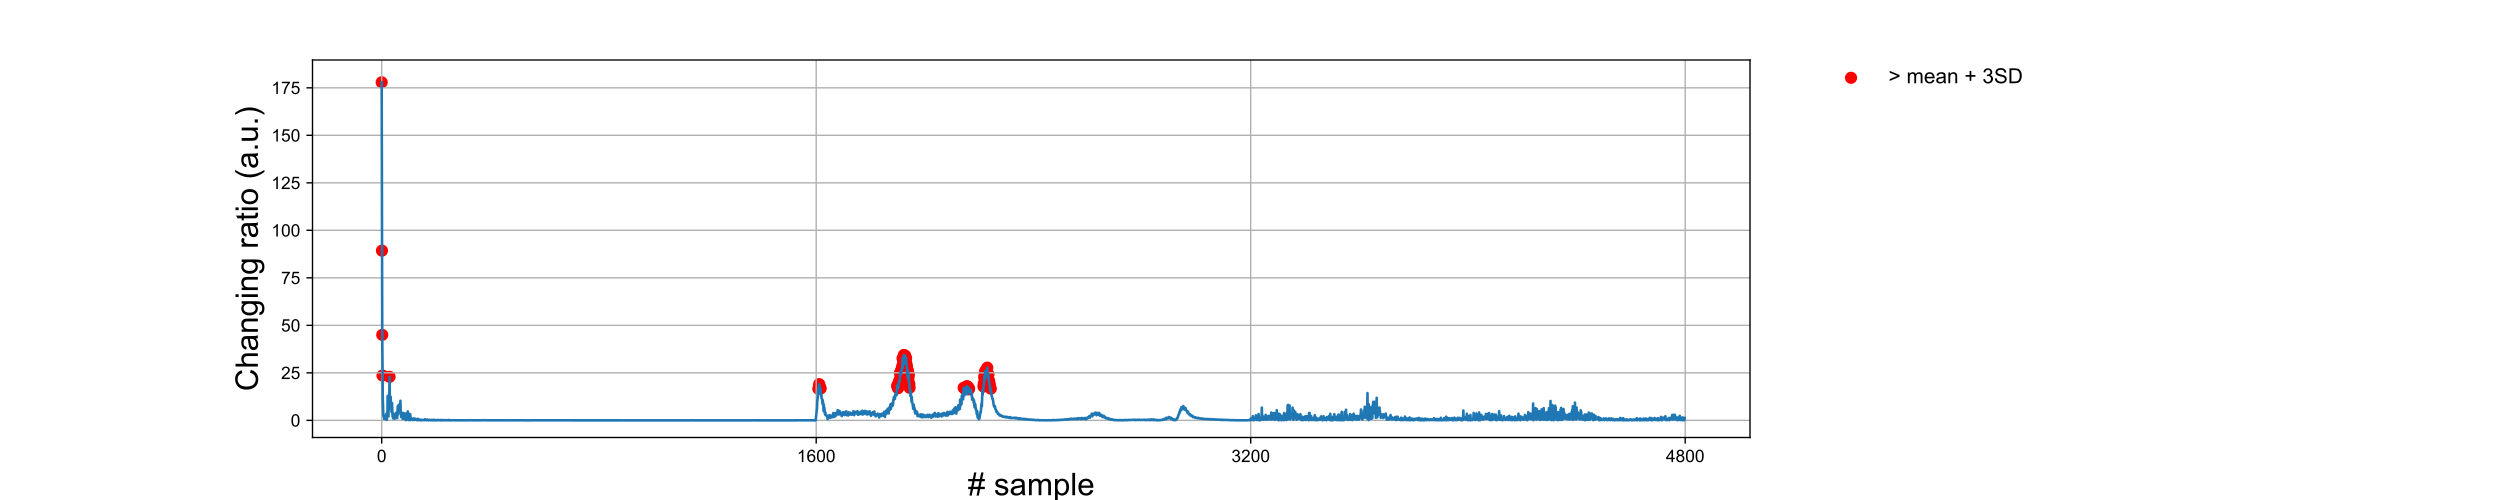 <?xml version="1.0" encoding="utf-8" standalone="no"?>
<!DOCTYPE svg PUBLIC "-//W3C//DTD SVG 1.1//EN"
  "http://www.w3.org/Graphics/SVG/1.1/DTD/svg11.dtd">
<!-- Created with matplotlib (https://matplotlib.org/) -->
<svg height="288pt" version="1.1" viewBox="0 0 1440 288" width="1440pt" xmlns="http://www.w3.org/2000/svg" xmlns:xlink="http://www.w3.org/1999/xlink">
 <defs>
  <style type="text/css">
*{stroke-linecap:butt;stroke-linejoin:round;}
  </style>
 </defs>
 <g id="figure_1">
  <g id="patch_1">
   <path d="M 0 288 
L 1440 288 
L 1440 0 
L 0 0 
z
" style="fill:#ffffff;"/>
  </g>
  <g id="axes_1">
   <g id="patch_2">
    <path d="M 180 252 
L 1008 252 
L 1008 34.56 
L 180 34.56 
z
" style="fill:#ffffff;"/>
   </g>
   <g id="PathCollection_1">
    <defs>
     <path d="M 0 3 
C 0.796 3 1.559 2.684 2.121 2.121 
C 2.684 1.559 3 0.796 3 0 
C 3 -0.796 2.684 -1.559 2.121 -2.121 
C 1.559 -2.684 0.796 -3 0 -3 
C -0.796 -3 -1.559 -2.684 -2.121 -2.121 
C -2.684 -1.559 -3 -0.796 -3 0 
C -3 0.796 -2.684 1.559 -2.121 2.121 
C -1.559 2.684 -0.796 3 0 3 
z
" id="m9aecc2933a" style="stroke:#ff0000;"/>
    </defs>
    <g clip-path="url(#pef3056ef42)">
     <use style="fill:#ff0000;stroke:#ff0000;" x="219.856" xlink:href="#m9aecc2933a" y="47.399"/>
     <use style="fill:#ff0000;stroke:#ff0000;" x="220.012" xlink:href="#m9aecc2933a" y="144.361"/>
     <use style="fill:#ff0000;stroke:#ff0000;" x="220.168" xlink:href="#m9aecc2933a" y="192.888"/>
     <use style="fill:#ff0000;stroke:#ff0000;" x="220.325" xlink:href="#m9aecc2933a" y="216.28"/>
     <use style="fill:#ff0000;stroke:#ff0000;" x="224.392" xlink:href="#m9aecc2933a" y="217.054"/>
     <use style="fill:#ff0000;stroke:#ff0000;" x="471.381" xlink:href="#m9aecc2933a" y="223.949"/>
     <use style="fill:#ff0000;stroke:#ff0000;" x="471.693" xlink:href="#m9aecc2933a" y="223.661"/>
     <use style="fill:#ff0000;stroke:#ff0000;" x="471.85" xlink:href="#m9aecc2933a" y="221.265"/>
     <use style="fill:#ff0000;stroke:#ff0000;" x="472.006" xlink:href="#m9aecc2933a" y="221.932"/>
     <use style="fill:#ff0000;stroke:#ff0000;" x="472.476" xlink:href="#m9aecc2933a" y="223.614"/>
     <use style="fill:#ff0000;stroke:#ff0000;" x="472.632" xlink:href="#m9aecc2933a" y="223.765"/>
     <use style="fill:#ff0000;stroke:#ff0000;" x="516.743" xlink:href="#m9aecc2933a" y="222.202"/>
     <use style="fill:#ff0000;stroke:#ff0000;" x="517.056" xlink:href="#m9aecc2933a" y="222.768"/>
     <use style="fill:#ff0000;stroke:#ff0000;" x="517.212" xlink:href="#m9aecc2933a" y="223.621"/>
     <use style="fill:#ff0000;stroke:#ff0000;" x="517.368" xlink:href="#m9aecc2933a" y="221.112"/>
     <use style="fill:#ff0000;stroke:#ff0000;" x="517.525" xlink:href="#m9aecc2933a" y="222.827"/>
     <use style="fill:#ff0000;stroke:#ff0000;" x="517.681" xlink:href="#m9aecc2933a" y="220.593"/>
     <use style="fill:#ff0000;stroke:#ff0000;" x="517.838" xlink:href="#m9aecc2933a" y="220.083"/>
     <use style="fill:#ff0000;stroke:#ff0000;" x="517.994" xlink:href="#m9aecc2933a" y="219.246"/>
     <use style="fill:#ff0000;stroke:#ff0000;" x="518.15" xlink:href="#m9aecc2933a" y="219.959"/>
     <use style="fill:#ff0000;stroke:#ff0000;" x="518.307" xlink:href="#m9aecc2933a" y="219.664"/>
     <use style="fill:#ff0000;stroke:#ff0000;" x="518.463" xlink:href="#m9aecc2933a" y="214.685"/>
     <use style="fill:#ff0000;stroke:#ff0000;" x="518.62" xlink:href="#m9aecc2933a" y="216.339"/>
     <use style="fill:#ff0000;stroke:#ff0000;" x="518.776" xlink:href="#m9aecc2933a" y="214.331"/>
     <use style="fill:#ff0000;stroke:#ff0000;" x="518.933" xlink:href="#m9aecc2933a" y="215.797"/>
     <use style="fill:#ff0000;stroke:#ff0000;" x="519.089" xlink:href="#m9aecc2933a" y="214.657"/>
     <use style="fill:#ff0000;stroke:#ff0000;" x="519.245" xlink:href="#m9aecc2933a" y="212.646"/>
     <use style="fill:#ff0000;stroke:#ff0000;" x="519.402" xlink:href="#m9aecc2933a" y="213.543"/>
     <use style="fill:#ff0000;stroke:#ff0000;" x="519.558" xlink:href="#m9aecc2933a" y="212.182"/>
     <use style="fill:#ff0000;stroke:#ff0000;" x="519.715" xlink:href="#m9aecc2933a" y="210.888"/>
     <use style="fill:#ff0000;stroke:#ff0000;" x="519.871" xlink:href="#m9aecc2933a" y="206.429"/>
     <use style="fill:#ff0000;stroke:#ff0000;" x="520.028" xlink:href="#m9aecc2933a" y="211.909"/>
     <use style="fill:#ff0000;stroke:#ff0000;" x="520.184" xlink:href="#m9aecc2933a" y="207.273"/>
     <use style="fill:#ff0000;stroke:#ff0000;" x="520.34" xlink:href="#m9aecc2933a" y="209.944"/>
     <use style="fill:#ff0000;stroke:#ff0000;" x="520.497" xlink:href="#m9aecc2933a" y="206.752"/>
     <use style="fill:#ff0000;stroke:#ff0000;" x="520.653" xlink:href="#m9aecc2933a" y="204.451"/>
     <use style="fill:#ff0000;stroke:#ff0000;" x="520.81" xlink:href="#m9aecc2933a" y="204.989"/>
     <use style="fill:#ff0000;stroke:#ff0000;" x="520.966" xlink:href="#m9aecc2933a" y="207.95"/>
     <use style="fill:#ff0000;stroke:#ff0000;" x="521.122" xlink:href="#m9aecc2933a" y="207.829"/>
     <use style="fill:#ff0000;stroke:#ff0000;" x="521.279" xlink:href="#m9aecc2933a" y="208.308"/>
     <use style="fill:#ff0000;stroke:#ff0000;" x="521.435" xlink:href="#m9aecc2933a" y="204.909"/>
     <use style="fill:#ff0000;stroke:#ff0000;" x="521.592" xlink:href="#m9aecc2933a" y="205.985"/>
     <use style="fill:#ff0000;stroke:#ff0000;" x="521.748" xlink:href="#m9aecc2933a" y="209.494"/>
     <use style="fill:#ff0000;stroke:#ff0000;" x="521.905" xlink:href="#m9aecc2933a" y="206.417"/>
     <use style="fill:#ff0000;stroke:#ff0000;" x="522.061" xlink:href="#m9aecc2933a" y="209.403"/>
     <use style="fill:#ff0000;stroke:#ff0000;" x="522.217" xlink:href="#m9aecc2933a" y="210.807"/>
     <use style="fill:#ff0000;stroke:#ff0000;" x="522.374" xlink:href="#m9aecc2933a" y="211.292"/>
     <use style="fill:#ff0000;stroke:#ff0000;" x="522.53" xlink:href="#m9aecc2933a" y="214.705"/>
     <use style="fill:#ff0000;stroke:#ff0000;" x="522.687" xlink:href="#m9aecc2933a" y="216.8"/>
     <use style="fill:#ff0000;stroke:#ff0000;" x="522.843" xlink:href="#m9aecc2933a" y="215.923"/>
     <use style="fill:#ff0000;stroke:#ff0000;" x="523" xlink:href="#m9aecc2933a" y="213.485"/>
     <use style="fill:#ff0000;stroke:#ff0000;" x="523.156" xlink:href="#m9aecc2933a" y="218.38"/>
     <use style="fill:#ff0000;stroke:#ff0000;" x="523.312" xlink:href="#m9aecc2933a" y="216.873"/>
     <use style="fill:#ff0000;stroke:#ff0000;" x="523.469" xlink:href="#m9aecc2933a" y="215.606"/>
     <use style="fill:#ff0000;stroke:#ff0000;" x="523.625" xlink:href="#m9aecc2933a" y="220.914"/>
     <use style="fill:#ff0000;stroke:#ff0000;" x="523.782" xlink:href="#m9aecc2933a" y="221.344"/>
     <use style="fill:#ff0000;stroke:#ff0000;" x="523.938" xlink:href="#m9aecc2933a" y="223.351"/>
     <use style="fill:#ff0000;stroke:#ff0000;" x="555.066" xlink:href="#m9aecc2933a" y="223.362"/>
     <use style="fill:#ff0000;stroke:#ff0000;" x="555.692" xlink:href="#m9aecc2933a" y="223.682"/>
     <use style="fill:#ff0000;stroke:#ff0000;" x="555.848" xlink:href="#m9aecc2933a" y="224.053"/>
     <use style="fill:#ff0000;stroke:#ff0000;" x="556.004" xlink:href="#m9aecc2933a" y="223.479"/>
     <use style="fill:#ff0000;stroke:#ff0000;" x="556.63" xlink:href="#m9aecc2933a" y="224.036"/>
     <use style="fill:#ff0000;stroke:#ff0000;" x="556.943" xlink:href="#m9aecc2933a" y="222.417"/>
     <use style="fill:#ff0000;stroke:#ff0000;" x="557.569" xlink:href="#m9aecc2933a" y="222.844"/>
     <use style="fill:#ff0000;stroke:#ff0000;" x="558.038" xlink:href="#m9aecc2933a" y="224.243"/>
     <use style="fill:#ff0000;stroke:#ff0000;" x="558.194" xlink:href="#m9aecc2933a" y="223.855"/>
     <use style="fill:#ff0000;stroke:#ff0000;" x="566.485" xlink:href="#m9aecc2933a" y="222.69"/>
     <use style="fill:#ff0000;stroke:#ff0000;" x="566.641" xlink:href="#m9aecc2933a" y="221.052"/>
     <use style="fill:#ff0000;stroke:#ff0000;" x="566.797" xlink:href="#m9aecc2933a" y="221.146"/>
     <use style="fill:#ff0000;stroke:#ff0000;" x="566.954" xlink:href="#m9aecc2933a" y="216.773"/>
     <use style="fill:#ff0000;stroke:#ff0000;" x="567.11" xlink:href="#m9aecc2933a" y="217.999"/>
     <use style="fill:#ff0000;stroke:#ff0000;" x="567.267" xlink:href="#m9aecc2933a" y="218.783"/>
     <use style="fill:#ff0000;stroke:#ff0000;" x="567.423" xlink:href="#m9aecc2933a" y="213.777"/>
     <use style="fill:#ff0000;stroke:#ff0000;" x="567.58" xlink:href="#m9aecc2933a" y="215.716"/>
     <use style="fill:#ff0000;stroke:#ff0000;" x="567.736" xlink:href="#m9aecc2933a" y="216.629"/>
     <use style="fill:#ff0000;stroke:#ff0000;" x="567.892" xlink:href="#m9aecc2933a" y="214.353"/>
     <use style="fill:#ff0000;stroke:#ff0000;" x="568.049" xlink:href="#m9aecc2933a" y="216.828"/>
     <use style="fill:#ff0000;stroke:#ff0000;" x="568.205" xlink:href="#m9aecc2933a" y="215.652"/>
     <use style="fill:#ff0000;stroke:#ff0000;" x="568.362" xlink:href="#m9aecc2933a" y="213.201"/>
     <use style="fill:#ff0000;stroke:#ff0000;" x="568.518" xlink:href="#m9aecc2933a" y="215.725"/>
     <use style="fill:#ff0000;stroke:#ff0000;" x="568.674" xlink:href="#m9aecc2933a" y="211.764"/>
     <use style="fill:#ff0000;stroke:#ff0000;" x="568.831" xlink:href="#m9aecc2933a" y="215.391"/>
     <use style="fill:#ff0000;stroke:#ff0000;" x="568.987" xlink:href="#m9aecc2933a" y="215.651"/>
     <use style="fill:#ff0000;stroke:#ff0000;" x="569.144" xlink:href="#m9aecc2933a" y="216.295"/>
     <use style="fill:#ff0000;stroke:#ff0000;" x="569.3" xlink:href="#m9aecc2933a" y="215.637"/>
     <use style="fill:#ff0000;stroke:#ff0000;" x="569.457" xlink:href="#m9aecc2933a" y="219.3"/>
     <use style="fill:#ff0000;stroke:#ff0000;" x="569.613" xlink:href="#m9aecc2933a" y="219.209"/>
     <use style="fill:#ff0000;stroke:#ff0000;" x="569.769" xlink:href="#m9aecc2933a" y="219.744"/>
     <use style="fill:#ff0000;stroke:#ff0000;" x="569.926" xlink:href="#m9aecc2933a" y="221.552"/>
     <use style="fill:#ff0000;stroke:#ff0000;" x="570.082" xlink:href="#m9aecc2933a" y="221.477"/>
     <use style="fill:#ff0000;stroke:#ff0000;" x="570.708" xlink:href="#m9aecc2933a" y="223.852"/>
    </g>
   </g>
   <g id="matplotlib.axis_1">
    <g id="xtick_1">
     <g id="line2d_1">
      <path clip-path="url(#pef3056ef42)" d="M 219.856 252 
L 219.856 34.56 
" style="fill:none;stroke:#b0b0b0;stroke-linecap:square;stroke-width:0.8;"/>
     </g>
     <g id="line2d_2">
      <defs>
       <path d="M 0 0 
L 0 3.5 
" id="m58e003a71f" style="stroke:#000000;stroke-width:0.8;"/>
      </defs>
      <g>
       <use style="stroke:#000000;stroke-width:0.8;" x="219.856" xlink:href="#m58e003a71f" y="252"/>
      </g>
     </g>
     <g id="text_1">
      <!-- 0 -->
      <defs>
       <path d="M 4.156 35.297 
Q 4.156 48 6.766 55.734 
Q 9.375 63.484 14.516 67.672 
Q 19.672 71.875 27.484 71.875 
Q 33.25 71.875 37.594 69.547 
Q 41.938 67.234 44.766 62.859 
Q 47.609 58.5 49.219 52.219 
Q 50.828 45.953 50.828 35.297 
Q 50.828 22.703 48.234 14.969 
Q 45.656 7.234 40.5 3 
Q 35.359 -1.219 27.484 -1.219 
Q 17.141 -1.219 11.234 6.203 
Q 4.156 15.141 4.156 35.297 
z
M 13.188 35.297 
Q 13.188 17.672 17.312 11.828 
Q 21.438 6 27.484 6 
Q 33.547 6 37.672 11.859 
Q 41.797 17.719 41.797 35.297 
Q 41.797 52.984 37.672 58.781 
Q 33.547 64.594 27.391 64.594 
Q 21.344 64.594 17.719 59.469 
Q 13.188 52.938 13.188 35.297 
z
" id="ArialMT-48"/>
      </defs>
      <g transform="translate(217.075 266.158)scale(0.1 -0.1)">
       <use xlink:href="#ArialMT-48"/>
      </g>
     </g>
    </g>
    <g id="xtick_2">
     <g id="line2d_3">
      <path clip-path="url(#pef3056ef42)" d="M 470.129 252 
L 470.129 34.56 
" style="fill:none;stroke:#b0b0b0;stroke-linecap:square;stroke-width:0.8;"/>
     </g>
     <g id="line2d_4">
      <g>
       <use style="stroke:#000000;stroke-width:0.8;" x="470.129" xlink:href="#m58e003a71f" y="252"/>
      </g>
     </g>
     <g id="text_2">
      <!-- 1600 -->
      <defs>
       <path d="M 37.25 0 
L 28.469 0 
L 28.469 56 
Q 25.297 52.984 20.141 49.953 
Q 14.984 46.922 10.891 45.406 
L 10.891 53.906 
Q 18.266 57.375 23.781 62.297 
Q 29.297 67.234 31.594 71.875 
L 37.25 71.875 
z
" id="ArialMT-49"/>
       <path d="M 49.75 54.047 
L 41.016 53.375 
Q 39.844 58.547 37.703 60.891 
Q 34.125 64.656 28.906 64.656 
Q 24.703 64.656 21.531 62.312 
Q 17.391 59.281 14.984 53.469 
Q 12.594 47.656 12.5 36.922 
Q 15.672 41.75 20.266 44.094 
Q 24.859 46.438 29.891 46.438 
Q 38.672 46.438 44.844 39.969 
Q 51.031 33.5 51.031 23.25 
Q 51.031 16.5 48.125 10.719 
Q 45.219 4.938 40.141 1.859 
Q 35.062 -1.219 28.609 -1.219 
Q 17.625 -1.219 10.688 6.859 
Q 3.766 14.938 3.766 33.5 
Q 3.766 54.25 11.422 63.672 
Q 18.109 71.875 29.438 71.875 
Q 37.891 71.875 43.281 67.141 
Q 48.688 62.406 49.75 54.047 
z
M 13.875 23.188 
Q 13.875 18.656 15.797 14.5 
Q 17.719 10.359 21.188 8.172 
Q 24.656 6 28.469 6 
Q 34.031 6 38.031 10.484 
Q 42.047 14.984 42.047 22.703 
Q 42.047 30.125 38.078 34.391 
Q 34.125 38.672 28.125 38.672 
Q 22.172 38.672 18.016 34.391 
Q 13.875 30.125 13.875 23.188 
z
" id="ArialMT-54"/>
      </defs>
      <g transform="translate(459.007 266.158)scale(0.1 -0.1)">
       <use xlink:href="#ArialMT-49"/>
       <use x="55.615" xlink:href="#ArialMT-54"/>
       <use x="111.23" xlink:href="#ArialMT-48"/>
       <use x="166.846" xlink:href="#ArialMT-48"/>
      </g>
     </g>
    </g>
    <g id="xtick_3">
     <g id="line2d_5">
      <path clip-path="url(#pef3056ef42)" d="M 720.403 252 
L 720.403 34.56 
" style="fill:none;stroke:#b0b0b0;stroke-linecap:square;stroke-width:0.8;"/>
     </g>
     <g id="line2d_6">
      <g>
       <use style="stroke:#000000;stroke-width:0.8;" x="720.403" xlink:href="#m58e003a71f" y="252"/>
      </g>
     </g>
     <g id="text_3">
      <!-- 3200 -->
      <defs>
       <path d="M 4.203 18.891 
L 12.984 20.062 
Q 14.5 12.594 18.141 9.297 
Q 21.781 6 27 6 
Q 33.203 6 37.469 10.297 
Q 41.75 14.594 41.75 20.953 
Q 41.75 27 37.797 30.922 
Q 33.844 34.859 27.734 34.859 
Q 25.25 34.859 21.531 33.891 
L 22.516 41.609 
Q 23.391 41.5 23.922 41.5 
Q 29.547 41.5 34.031 44.422 
Q 38.531 47.359 38.531 53.469 
Q 38.531 58.297 35.25 61.469 
Q 31.984 64.656 26.812 64.656 
Q 21.688 64.656 18.266 61.422 
Q 14.844 58.203 13.875 51.766 
L 5.078 53.328 
Q 6.688 62.156 12.391 67.016 
Q 18.109 71.875 26.609 71.875 
Q 32.469 71.875 37.391 69.359 
Q 42.328 66.844 44.938 62.5 
Q 47.562 58.156 47.562 53.266 
Q 47.562 48.641 45.062 44.828 
Q 42.578 41.016 37.703 38.766 
Q 44.047 37.312 47.562 32.688 
Q 51.078 28.078 51.078 21.141 
Q 51.078 11.766 44.234 5.25 
Q 37.406 -1.266 26.953 -1.266 
Q 17.531 -1.266 11.297 4.344 
Q 5.078 9.969 4.203 18.891 
z
" id="ArialMT-51"/>
       <path d="M 50.344 8.453 
L 50.344 0 
L 3.031 0 
Q 2.938 3.172 4.047 6.109 
Q 5.859 10.938 9.828 15.625 
Q 13.812 20.312 21.344 26.469 
Q 33.016 36.031 37.109 41.625 
Q 41.219 47.219 41.219 52.203 
Q 41.219 57.422 37.469 61 
Q 33.734 64.594 27.734 64.594 
Q 21.391 64.594 17.578 60.781 
Q 13.766 56.984 13.719 50.25 
L 4.688 51.172 
Q 5.609 61.281 11.656 66.578 
Q 17.719 71.875 27.938 71.875 
Q 38.234 71.875 44.234 66.156 
Q 50.25 60.453 50.25 52 
Q 50.25 47.703 48.484 43.547 
Q 46.734 39.406 42.656 34.812 
Q 38.578 30.219 29.109 22.219 
Q 21.188 15.578 18.938 13.203 
Q 16.703 10.844 15.234 8.453 
z
" id="ArialMT-50"/>
      </defs>
      <g transform="translate(709.281 266.158)scale(0.1 -0.1)">
       <use xlink:href="#ArialMT-51"/>
       <use x="55.615" xlink:href="#ArialMT-50"/>
       <use x="111.23" xlink:href="#ArialMT-48"/>
       <use x="166.846" xlink:href="#ArialMT-48"/>
      </g>
     </g>
    </g>
    <g id="xtick_4">
     <g id="line2d_7">
      <path clip-path="url(#pef3056ef42)" d="M 970.676 252 
L 970.676 34.56 
" style="fill:none;stroke:#b0b0b0;stroke-linecap:square;stroke-width:0.8;"/>
     </g>
     <g id="line2d_8">
      <g>
       <use style="stroke:#000000;stroke-width:0.8;" x="970.676" xlink:href="#m58e003a71f" y="252"/>
      </g>
     </g>
     <g id="text_4">
      <!-- 4800 -->
      <defs>
       <path d="M 32.328 0 
L 32.328 17.141 
L 1.266 17.141 
L 1.266 25.203 
L 33.938 71.578 
L 41.109 71.578 
L 41.109 25.203 
L 50.781 25.203 
L 50.781 17.141 
L 41.109 17.141 
L 41.109 0 
z
M 32.328 25.203 
L 32.328 57.469 
L 9.906 25.203 
z
" id="ArialMT-52"/>
       <path d="M 17.672 38.812 
Q 12.203 40.828 9.562 44.531 
Q 6.938 48.25 6.938 53.422 
Q 6.938 61.234 12.547 66.547 
Q 18.172 71.875 27.484 71.875 
Q 36.859 71.875 42.578 66.422 
Q 48.297 60.984 48.297 53.172 
Q 48.297 48.188 45.672 44.5 
Q 43.062 40.828 37.75 38.812 
Q 44.344 36.672 47.781 31.875 
Q 51.219 27.094 51.219 20.453 
Q 51.219 11.281 44.719 5.031 
Q 38.234 -1.219 27.641 -1.219 
Q 17.047 -1.219 10.547 5.047 
Q 4.047 11.328 4.047 20.703 
Q 4.047 27.688 7.594 32.391 
Q 11.141 37.109 17.672 38.812 
z
M 15.922 53.719 
Q 15.922 48.641 19.188 45.406 
Q 22.469 42.188 27.688 42.188 
Q 32.766 42.188 36.016 45.375 
Q 39.266 48.578 39.266 53.219 
Q 39.266 58.062 35.906 61.359 
Q 32.562 64.656 27.594 64.656 
Q 22.562 64.656 19.234 61.422 
Q 15.922 58.203 15.922 53.719 
z
M 13.094 20.656 
Q 13.094 16.891 14.875 13.375 
Q 16.656 9.859 20.172 7.922 
Q 23.688 6 27.734 6 
Q 34.031 6 38.125 10.047 
Q 42.234 14.109 42.234 20.359 
Q 42.234 26.703 38.016 30.859 
Q 33.797 35.016 27.438 35.016 
Q 21.234 35.016 17.156 30.906 
Q 13.094 26.812 13.094 20.656 
z
" id="ArialMT-56"/>
      </defs>
      <g transform="translate(959.555 266.158)scale(0.1 -0.1)">
       <use xlink:href="#ArialMT-52"/>
       <use x="55.615" xlink:href="#ArialMT-56"/>
       <use x="111.23" xlink:href="#ArialMT-48"/>
       <use x="166.846" xlink:href="#ArialMT-48"/>
      </g>
     </g>
    </g>
    <g id="text_5">
     <!-- # sample -->
     <defs>
      <path d="M 5.031 -1.219 
L 9.281 19.578 
L 1.031 19.578 
L 1.031 26.859 
L 10.75 26.859 
L 14.359 44.578 
L 1.031 44.578 
L 1.031 51.859 
L 15.828 51.859 
L 20.062 72.797 
L 27.391 72.797 
L 23.141 51.859 
L 38.531 51.859 
L 42.781 72.797 
L 50.141 72.797 
L 45.906 51.859 
L 54.344 51.859 
L 54.344 44.578 
L 44.438 44.578 
L 40.766 26.859 
L 54.344 26.859 
L 54.344 19.578 
L 39.312 19.578 
L 35.062 -1.219 
L 27.734 -1.219 
L 31.938 19.578 
L 16.609 19.578 
L 12.359 -1.219 
z
M 18.062 26.859 
L 33.406 26.859 
L 37.062 44.578 
L 21.688 44.578 
z
" id="ArialMT-35"/>
      <path id="ArialMT-32"/>
      <path d="M 3.078 15.484 
L 11.766 16.844 
Q 12.5 11.625 15.844 8.844 
Q 19.188 6.062 25.203 6.062 
Q 31.25 6.062 34.172 8.516 
Q 37.109 10.984 37.109 14.312 
Q 37.109 17.281 34.516 19 
Q 32.719 20.172 25.531 21.969 
Q 15.875 24.422 12.141 26.203 
Q 8.406 27.984 6.469 31.125 
Q 4.547 34.281 4.547 38.094 
Q 4.547 41.547 6.125 44.5 
Q 7.719 47.469 10.453 49.422 
Q 12.5 50.922 16.031 51.969 
Q 19.578 53.031 23.641 53.031 
Q 29.734 53.031 34.344 51.266 
Q 38.969 49.516 41.156 46.5 
Q 43.359 43.5 44.188 38.484 
L 35.594 37.312 
Q 35.016 41.312 32.203 43.547 
Q 29.391 45.797 24.266 45.797 
Q 18.219 45.797 15.625 43.797 
Q 13.031 41.797 13.031 39.109 
Q 13.031 37.406 14.109 36.031 
Q 15.188 34.625 17.484 33.688 
Q 18.797 33.203 25.25 31.453 
Q 34.578 28.953 38.25 27.359 
Q 41.938 25.781 44.031 22.75 
Q 46.141 19.734 46.141 15.234 
Q 46.141 10.844 43.578 6.953 
Q 41.016 3.078 36.172 0.953 
Q 31.344 -1.172 25.25 -1.172 
Q 15.141 -1.172 9.844 3.031 
Q 4.547 7.234 3.078 15.484 
z
" id="ArialMT-115"/>
      <path d="M 40.438 6.391 
Q 35.547 2.25 31.031 0.531 
Q 26.516 -1.172 21.344 -1.172 
Q 12.797 -1.172 8.203 3 
Q 3.609 7.172 3.609 13.672 
Q 3.609 17.484 5.344 20.625 
Q 7.078 23.781 9.891 25.688 
Q 12.703 27.594 16.219 28.562 
Q 18.797 29.25 24.031 29.891 
Q 34.672 31.156 39.703 32.906 
Q 39.75 34.719 39.75 35.203 
Q 39.75 40.578 37.25 42.781 
Q 33.891 45.75 27.25 45.75 
Q 21.047 45.75 18.094 43.578 
Q 15.141 41.406 13.719 35.891 
L 5.125 37.062 
Q 6.297 42.578 8.984 45.969 
Q 11.672 49.359 16.75 51.188 
Q 21.828 53.031 28.516 53.031 
Q 35.156 53.031 39.297 51.469 
Q 43.453 49.906 45.406 47.531 
Q 47.359 45.172 48.141 41.547 
Q 48.578 39.312 48.578 33.453 
L 48.578 21.734 
Q 48.578 9.469 49.141 6.219 
Q 49.703 2.984 51.375 0 
L 42.188 0 
Q 40.828 2.734 40.438 6.391 
z
M 39.703 26.031 
Q 34.906 24.078 25.344 22.703 
Q 19.922 21.922 17.672 20.938 
Q 15.438 19.969 14.203 18.094 
Q 12.984 16.219 12.984 13.922 
Q 12.984 10.406 15.641 8.062 
Q 18.312 5.719 23.438 5.719 
Q 28.516 5.719 32.469 7.938 
Q 36.422 10.156 38.281 14.016 
Q 39.703 17 39.703 22.797 
z
" id="ArialMT-97"/>
      <path d="M 6.594 0 
L 6.594 51.859 
L 14.453 51.859 
L 14.453 44.578 
Q 16.891 48.391 20.938 50.703 
Q 25 53.031 30.172 53.031 
Q 35.938 53.031 39.625 50.641 
Q 43.312 48.25 44.828 43.953 
Q 50.984 53.031 60.844 53.031 
Q 68.562 53.031 72.703 48.75 
Q 76.859 44.484 76.859 35.594 
L 76.859 0 
L 68.109 0 
L 68.109 32.672 
Q 68.109 37.938 67.25 40.25 
Q 66.406 42.578 64.156 43.984 
Q 61.922 45.406 58.891 45.406 
Q 53.422 45.406 49.797 41.766 
Q 46.188 38.141 46.188 30.125 
L 46.188 0 
L 37.406 0 
L 37.406 33.688 
Q 37.406 39.547 35.25 42.469 
Q 33.109 45.406 28.219 45.406 
Q 24.516 45.406 21.359 43.453 
Q 18.219 41.5 16.797 37.734 
Q 15.375 33.984 15.375 26.906 
L 15.375 0 
z
" id="ArialMT-109"/>
      <path d="M 6.594 -19.875 
L 6.594 51.859 
L 14.594 51.859 
L 14.594 45.125 
Q 17.438 49.078 21 51.047 
Q 24.562 53.031 29.641 53.031 
Q 36.281 53.031 41.359 49.609 
Q 46.438 46.188 49.016 39.953 
Q 51.609 33.734 51.609 26.312 
Q 51.609 18.359 48.75 11.984 
Q 45.906 5.609 40.453 2.219 
Q 35.016 -1.172 29 -1.172 
Q 24.609 -1.172 21.109 0.688 
Q 17.625 2.547 15.375 5.375 
L 15.375 -19.875 
z
M 14.547 25.641 
Q 14.547 15.625 18.594 10.844 
Q 22.656 6.062 28.422 6.062 
Q 34.281 6.062 38.453 11.016 
Q 42.625 15.969 42.625 26.375 
Q 42.625 36.281 38.547 41.203 
Q 34.469 46.141 28.812 46.141 
Q 23.188 46.141 18.859 40.891 
Q 14.547 35.641 14.547 25.641 
z
" id="ArialMT-112"/>
      <path d="M 6.391 0 
L 6.391 71.578 
L 15.188 71.578 
L 15.188 0 
z
" id="ArialMT-108"/>
      <path d="M 42.094 16.703 
L 51.172 15.578 
Q 49.031 7.625 43.219 3.219 
Q 37.406 -1.172 28.375 -1.172 
Q 17 -1.172 10.328 5.828 
Q 3.656 12.844 3.656 25.484 
Q 3.656 38.578 10.391 45.797 
Q 17.141 53.031 27.875 53.031 
Q 38.281 53.031 44.875 45.953 
Q 51.469 38.875 51.469 26.031 
Q 51.469 25.25 51.422 23.688 
L 12.75 23.688 
Q 13.234 15.141 17.578 10.594 
Q 21.922 6.062 28.422 6.062 
Q 33.25 6.062 36.672 8.594 
Q 40.094 11.141 42.094 16.703 
z
M 13.234 30.906 
L 42.188 30.906 
Q 41.609 37.453 38.875 40.719 
Q 34.672 45.797 27.984 45.797 
Q 21.922 45.797 17.797 41.75 
Q 13.672 37.703 13.234 30.906 
z
" id="ArialMT-101"/>
     </defs>
     <g transform="translate(557.484 285.249)scale(0.18 -0.18)">
      <use xlink:href="#ArialMT-35"/>
      <use x="55.615" xlink:href="#ArialMT-32"/>
      <use x="83.398" xlink:href="#ArialMT-115"/>
      <use x="133.398" xlink:href="#ArialMT-97"/>
      <use x="189.014" xlink:href="#ArialMT-109"/>
      <use x="272.314" xlink:href="#ArialMT-112"/>
      <use x="327.93" xlink:href="#ArialMT-108"/>
      <use x="350.146" xlink:href="#ArialMT-101"/>
     </g>
    </g>
   </g>
   <g id="matplotlib.axis_2">
    <g id="ytick_1">
     <g id="line2d_9">
      <path clip-path="url(#pef3056ef42)" d="M 180 242.116 
L 1008 242.116 
" style="fill:none;stroke:#b0b0b0;stroke-linecap:square;stroke-width:0.8;"/>
     </g>
     <g id="line2d_10">
      <defs>
       <path d="M 0 0 
L -3.5 0 
" id="m81ee9924c7" style="stroke:#000000;stroke-width:0.8;"/>
      </defs>
      <g>
       <use style="stroke:#000000;stroke-width:0.8;" x="180" xlink:href="#m81ee9924c7" y="242.116"/>
      </g>
     </g>
     <g id="text_6">
      <!-- 0 -->
      <g transform="translate(167.439 245.695)scale(0.1 -0.1)">
       <use xlink:href="#ArialMT-48"/>
      </g>
     </g>
    </g>
    <g id="ytick_2">
     <g id="line2d_11">
      <path clip-path="url(#pef3056ef42)" d="M 180 214.754 
L 1008 214.754 
" style="fill:none;stroke:#b0b0b0;stroke-linecap:square;stroke-width:0.8;"/>
     </g>
     <g id="line2d_12">
      <g>
       <use style="stroke:#000000;stroke-width:0.8;" x="180" xlink:href="#m81ee9924c7" y="214.754"/>
      </g>
     </g>
     <g id="text_7">
      <!-- 25 -->
      <defs>
       <path d="M 4.156 18.75 
L 13.375 19.531 
Q 14.406 12.797 18.141 9.391 
Q 21.875 6 27.156 6 
Q 33.5 6 37.891 10.781 
Q 42.281 15.578 42.281 23.484 
Q 42.281 31 38.062 35.344 
Q 33.844 39.703 27 39.703 
Q 22.75 39.703 19.328 37.766 
Q 15.922 35.844 13.969 32.766 
L 5.719 33.844 
L 12.641 70.609 
L 48.25 70.609 
L 48.25 62.203 
L 19.672 62.203 
L 15.828 42.969 
Q 22.266 47.469 29.344 47.469 
Q 38.719 47.469 45.156 40.969 
Q 51.609 34.469 51.609 24.266 
Q 51.609 14.547 45.953 7.469 
Q 39.062 -1.219 27.156 -1.219 
Q 17.391 -1.219 11.203 4.25 
Q 5.031 9.719 4.156 18.75 
z
" id="ArialMT-53"/>
      </defs>
      <g transform="translate(161.878 218.333)scale(0.1 -0.1)">
       <use xlink:href="#ArialMT-50"/>
       <use x="55.615" xlink:href="#ArialMT-53"/>
      </g>
     </g>
    </g>
    <g id="ytick_3">
     <g id="line2d_13">
      <path clip-path="url(#pef3056ef42)" d="M 180 187.393 
L 1008 187.393 
" style="fill:none;stroke:#b0b0b0;stroke-linecap:square;stroke-width:0.8;"/>
     </g>
     <g id="line2d_14">
      <g>
       <use style="stroke:#000000;stroke-width:0.8;" x="180" xlink:href="#m81ee9924c7" y="187.393"/>
      </g>
     </g>
     <g id="text_8">
      <!-- 50 -->
      <g transform="translate(161.878 190.971)scale(0.1 -0.1)">
       <use xlink:href="#ArialMT-53"/>
       <use x="55.615" xlink:href="#ArialMT-48"/>
      </g>
     </g>
    </g>
    <g id="ytick_4">
     <g id="line2d_15">
      <path clip-path="url(#pef3056ef42)" d="M 180 160.031 
L 1008 160.031 
" style="fill:none;stroke:#b0b0b0;stroke-linecap:square;stroke-width:0.8;"/>
     </g>
     <g id="line2d_16">
      <g>
       <use style="stroke:#000000;stroke-width:0.8;" x="180" xlink:href="#m81ee9924c7" y="160.031"/>
      </g>
     </g>
     <g id="text_9">
      <!-- 75 -->
      <defs>
       <path d="M 4.734 62.203 
L 4.734 70.656 
L 51.078 70.656 
L 51.078 63.812 
Q 44.234 56.547 37.516 44.484 
Q 30.812 32.422 27.156 19.672 
Q 24.516 10.688 23.781 0 
L 14.75 0 
Q 14.891 8.453 18.062 20.406 
Q 21.234 32.375 27.172 43.484 
Q 33.109 54.594 39.797 62.203 
z
" id="ArialMT-55"/>
      </defs>
      <g transform="translate(161.878 163.61)scale(0.1 -0.1)">
       <use xlink:href="#ArialMT-55"/>
       <use x="55.615" xlink:href="#ArialMT-53"/>
      </g>
     </g>
    </g>
    <g id="ytick_5">
     <g id="line2d_17">
      <path clip-path="url(#pef3056ef42)" d="M 180 132.669 
L 1008 132.669 
" style="fill:none;stroke:#b0b0b0;stroke-linecap:square;stroke-width:0.8;"/>
     </g>
     <g id="line2d_18">
      <g>
       <use style="stroke:#000000;stroke-width:0.8;" x="180" xlink:href="#m81ee9924c7" y="132.669"/>
      </g>
     </g>
     <g id="text_10">
      <!-- 100 -->
      <g transform="translate(156.317 136.248)scale(0.1 -0.1)">
       <use xlink:href="#ArialMT-49"/>
       <use x="55.615" xlink:href="#ArialMT-48"/>
       <use x="111.23" xlink:href="#ArialMT-48"/>
      </g>
     </g>
    </g>
    <g id="ytick_6">
     <g id="line2d_19">
      <path clip-path="url(#pef3056ef42)" d="M 180 105.307 
L 1008 105.307 
" style="fill:none;stroke:#b0b0b0;stroke-linecap:square;stroke-width:0.8;"/>
     </g>
     <g id="line2d_20">
      <g>
       <use style="stroke:#000000;stroke-width:0.8;" x="180" xlink:href="#m81ee9924c7" y="105.307"/>
      </g>
     </g>
     <g id="text_11">
      <!-- 125 -->
      <g transform="translate(156.317 108.886)scale(0.1 -0.1)">
       <use xlink:href="#ArialMT-49"/>
       <use x="55.615" xlink:href="#ArialMT-50"/>
       <use x="111.23" xlink:href="#ArialMT-53"/>
      </g>
     </g>
    </g>
    <g id="ytick_7">
     <g id="line2d_21">
      <path clip-path="url(#pef3056ef42)" d="M 180 77.945 
L 1008 77.945 
" style="fill:none;stroke:#b0b0b0;stroke-linecap:square;stroke-width:0.8;"/>
     </g>
     <g id="line2d_22">
      <g>
       <use style="stroke:#000000;stroke-width:0.8;" x="180" xlink:href="#m81ee9924c7" y="77.945"/>
      </g>
     </g>
     <g id="text_12">
      <!-- 150 -->
      <g transform="translate(156.317 81.524)scale(0.1 -0.1)">
       <use xlink:href="#ArialMT-49"/>
       <use x="55.615" xlink:href="#ArialMT-53"/>
       <use x="111.23" xlink:href="#ArialMT-48"/>
      </g>
     </g>
    </g>
    <g id="ytick_8">
     <g id="line2d_23">
      <path clip-path="url(#pef3056ef42)" d="M 180 50.583 
L 1008 50.583 
" style="fill:none;stroke:#b0b0b0;stroke-linecap:square;stroke-width:0.8;"/>
     </g>
     <g id="line2d_24">
      <g>
       <use style="stroke:#000000;stroke-width:0.8;" x="180" xlink:href="#m81ee9924c7" y="50.583"/>
      </g>
     </g>
     <g id="text_13">
      <!-- 175 -->
      <g transform="translate(156.317 54.162)scale(0.1 -0.1)">
       <use xlink:href="#ArialMT-49"/>
       <use x="55.615" xlink:href="#ArialMT-55"/>
       <use x="111.23" xlink:href="#ArialMT-53"/>
      </g>
     </g>
    </g>
    <g id="text_14">
     <!-- Changing ratio (a.u.) -->
     <defs>
      <path d="M 58.797 25.094 
L 68.266 22.703 
Q 65.281 11.031 57.547 4.906 
Q 49.812 -1.219 38.625 -1.219 
Q 27.047 -1.219 19.797 3.484 
Q 12.547 8.203 8.766 17.141 
Q 4.984 26.078 4.984 36.328 
Q 4.984 47.516 9.25 55.828 
Q 13.531 64.156 21.406 68.469 
Q 29.297 72.797 38.766 72.797 
Q 49.516 72.797 56.828 67.328 
Q 64.156 61.859 67.047 51.953 
L 57.719 49.75 
Q 55.219 57.562 50.484 61.125 
Q 45.75 64.703 38.578 64.703 
Q 30.328 64.703 24.781 60.734 
Q 19.234 56.781 16.984 50.109 
Q 14.75 43.453 14.75 36.375 
Q 14.75 27.25 17.406 20.438 
Q 20.062 13.625 25.672 10.25 
Q 31.297 6.891 37.844 6.891 
Q 45.797 6.891 51.312 11.469 
Q 56.844 16.062 58.797 25.094 
z
" id="ArialMT-67"/>
      <path d="M 6.594 0 
L 6.594 71.578 
L 15.375 71.578 
L 15.375 45.906 
Q 21.531 53.031 30.906 53.031 
Q 36.672 53.031 40.922 50.75 
Q 45.172 48.484 47 44.484 
Q 48.828 40.484 48.828 32.859 
L 48.828 0 
L 40.047 0 
L 40.047 32.859 
Q 40.047 39.453 37.188 42.453 
Q 34.328 45.453 29.109 45.453 
Q 25.203 45.453 21.75 43.422 
Q 18.312 41.406 16.844 37.938 
Q 15.375 34.469 15.375 28.375 
L 15.375 0 
z
" id="ArialMT-104"/>
      <path d="M 6.594 0 
L 6.594 51.859 
L 14.5 51.859 
L 14.5 44.484 
Q 20.219 53.031 31 53.031 
Q 35.688 53.031 39.625 51.344 
Q 43.562 49.656 45.516 46.922 
Q 47.469 44.188 48.25 40.438 
Q 48.734 37.984 48.734 31.891 
L 48.734 0 
L 39.938 0 
L 39.938 31.547 
Q 39.938 36.922 38.906 39.578 
Q 37.891 42.234 35.281 43.812 
Q 32.672 45.406 29.156 45.406 
Q 23.531 45.406 19.453 41.844 
Q 15.375 38.281 15.375 28.328 
L 15.375 0 
z
" id="ArialMT-110"/>
      <path d="M 4.984 -4.297 
L 13.531 -5.562 
Q 14.062 -9.516 16.5 -11.328 
Q 19.781 -13.766 25.438 -13.766 
Q 31.547 -13.766 34.859 -11.328 
Q 38.188 -8.891 39.359 -4.5 
Q 40.047 -1.812 39.984 6.781 
Q 34.234 0 25.641 0 
Q 14.938 0 9.078 7.719 
Q 3.219 15.438 3.219 26.219 
Q 3.219 33.641 5.906 39.906 
Q 8.594 46.188 13.688 49.609 
Q 18.797 53.031 25.688 53.031 
Q 34.859 53.031 40.828 45.609 
L 40.828 51.859 
L 48.922 51.859 
L 48.922 7.031 
Q 48.922 -5.078 46.453 -10.125 
Q 44 -15.188 38.641 -18.109 
Q 33.297 -21.047 25.484 -21.047 
Q 16.219 -21.047 10.5 -16.875 
Q 4.781 -12.703 4.984 -4.297 
z
M 12.25 26.859 
Q 12.25 16.656 16.297 11.969 
Q 20.359 7.281 26.469 7.281 
Q 32.516 7.281 36.609 11.938 
Q 40.719 16.609 40.719 26.562 
Q 40.719 36.078 36.5 40.906 
Q 32.281 45.75 26.312 45.75 
Q 20.453 45.75 16.344 40.984 
Q 12.25 36.234 12.25 26.859 
z
" id="ArialMT-103"/>
      <path d="M 6.641 61.469 
L 6.641 71.578 
L 15.438 71.578 
L 15.438 61.469 
z
M 6.641 0 
L 6.641 51.859 
L 15.438 51.859 
L 15.438 0 
z
" id="ArialMT-105"/>
      <path d="M 6.5 0 
L 6.5 51.859 
L 14.406 51.859 
L 14.406 44 
Q 17.438 49.516 20 51.266 
Q 22.562 53.031 25.641 53.031 
Q 30.078 53.031 34.672 50.203 
L 31.641 42.047 
Q 28.422 43.953 25.203 43.953 
Q 22.312 43.953 20.016 42.219 
Q 17.719 40.484 16.75 37.406 
Q 15.281 32.719 15.281 27.156 
L 15.281 0 
z
" id="ArialMT-114"/>
      <path d="M 25.781 7.859 
L 27.047 0.094 
Q 23.344 -0.688 20.406 -0.688 
Q 15.625 -0.688 12.984 0.828 
Q 10.359 2.344 9.281 4.812 
Q 8.203 7.281 8.203 15.188 
L 8.203 45.016 
L 1.766 45.016 
L 1.766 51.859 
L 8.203 51.859 
L 8.203 64.703 
L 16.938 69.969 
L 16.938 51.859 
L 25.781 51.859 
L 25.781 45.016 
L 16.938 45.016 
L 16.938 14.703 
Q 16.938 10.938 17.406 9.859 
Q 17.875 8.797 18.922 8.156 
Q 19.969 7.516 21.922 7.516 
Q 23.391 7.516 25.781 7.859 
z
" id="ArialMT-116"/>
      <path d="M 3.328 25.922 
Q 3.328 40.328 11.328 47.266 
Q 18.016 53.031 27.641 53.031 
Q 38.328 53.031 45.109 46.016 
Q 51.906 39.016 51.906 26.656 
Q 51.906 16.656 48.906 10.906 
Q 45.906 5.172 40.156 2 
Q 34.422 -1.172 27.641 -1.172 
Q 16.75 -1.172 10.031 5.812 
Q 3.328 12.797 3.328 25.922 
z
M 12.359 25.922 
Q 12.359 15.969 16.703 11.016 
Q 21.047 6.062 27.641 6.062 
Q 34.188 6.062 38.531 11.031 
Q 42.875 16.016 42.875 26.219 
Q 42.875 35.844 38.5 40.797 
Q 34.125 45.75 27.641 45.75 
Q 21.047 45.75 16.703 40.812 
Q 12.359 35.891 12.359 25.922 
z
" id="ArialMT-111"/>
      <path d="M 23.391 -21.047 
Q 16.109 -11.859 11.078 0.438 
Q 6.062 12.75 6.062 25.922 
Q 6.062 37.547 9.812 48.188 
Q 14.203 60.547 23.391 72.797 
L 29.688 72.797 
Q 23.781 62.641 21.875 58.297 
Q 18.891 51.562 17.188 44.234 
Q 15.094 35.109 15.094 25.875 
Q 15.094 2.391 29.688 -21.047 
z
" id="ArialMT-40"/>
      <path d="M 9.078 0 
L 9.078 10.016 
L 19.094 10.016 
L 19.094 0 
z
" id="ArialMT-46"/>
      <path d="M 40.578 0 
L 40.578 7.625 
Q 34.516 -1.172 24.125 -1.172 
Q 19.531 -1.172 15.547 0.578 
Q 11.578 2.344 9.641 5 
Q 7.719 7.672 6.938 11.531 
Q 6.391 14.109 6.391 19.734 
L 6.391 51.859 
L 15.188 51.859 
L 15.188 23.094 
Q 15.188 16.219 15.719 13.812 
Q 16.547 10.359 19.234 8.375 
Q 21.922 6.391 25.875 6.391 
Q 29.828 6.391 33.297 8.422 
Q 36.766 10.453 38.203 13.938 
Q 39.656 17.438 39.656 24.078 
L 39.656 51.859 
L 48.438 51.859 
L 48.438 0 
z
" id="ArialMT-117"/>
      <path d="M 12.359 -21.047 
L 6.062 -21.047 
Q 20.656 2.391 20.656 25.875 
Q 20.656 35.062 18.562 44.094 
Q 16.891 51.422 13.922 58.156 
Q 12.016 62.547 6.062 72.797 
L 12.359 72.797 
Q 21.531 60.547 25.922 48.188 
Q 29.688 37.547 29.688 25.922 
Q 29.688 12.75 24.625 0.438 
Q 19.578 -11.859 12.359 -21.047 
z
" id="ArialMT-41"/>
     </defs>
     <g transform="translate(148.529 225.319)rotate(-90)scale(0.18 -0.18)">
      <use xlink:href="#ArialMT-67"/>
      <use x="72.217" xlink:href="#ArialMT-104"/>
      <use x="127.832" xlink:href="#ArialMT-97"/>
      <use x="183.447" xlink:href="#ArialMT-110"/>
      <use x="239.062" xlink:href="#ArialMT-103"/>
      <use x="294.678" xlink:href="#ArialMT-105"/>
      <use x="316.895" xlink:href="#ArialMT-110"/>
      <use x="372.51" xlink:href="#ArialMT-103"/>
      <use x="428.125" xlink:href="#ArialMT-32"/>
      <use x="455.908" xlink:href="#ArialMT-114"/>
      <use x="489.209" xlink:href="#ArialMT-97"/>
      <use x="544.824" xlink:href="#ArialMT-116"/>
      <use x="572.607" xlink:href="#ArialMT-105"/>
      <use x="594.824" xlink:href="#ArialMT-111"/>
      <use x="650.439" xlink:href="#ArialMT-32"/>
      <use x="678.223" xlink:href="#ArialMT-40"/>
      <use x="711.523" xlink:href="#ArialMT-97"/>
      <use x="767.139" xlink:href="#ArialMT-46"/>
      <use x="794.922" xlink:href="#ArialMT-117"/>
      <use x="850.537" xlink:href="#ArialMT-46"/>
      <use x="878.32" xlink:href="#ArialMT-41"/>
     </g>
    </g>
   </g>
   <g id="line2d_25">
    <path clip-path="url(#pef3056ef42)" d="M 219.856 47.399 
L 220.168 192.888 
L 220.481 229.614 
L 220.794 238.918 
L 220.951 240.061 
L 221.107 240.36 
L 221.263 241.299 
L 221.42 240.147 
L 221.576 241.225 
L 221.889 240.526 
L 222.046 239.375 
L 222.202 241.589 
L 222.358 241.437 
L 222.515 238.312 
L 222.671 241.251 
L 222.828 241.82 
L 223.14 238.391 
L 223.297 228.02 
L 223.61 239.836 
L 223.766 239.809 
L 223.923 229.817 
L 224.079 235.285 
L 224.392 217.054 
L 224.548 229.139 
L 224.861 231.615 
L 225.018 228.544 
L 225.174 233.42 
L 225.33 232.091 
L 225.487 237.143 
L 225.8 232.099 
L 226.112 239.822 
L 226.269 238.889 
L 226.425 240.924 
L 226.738 238.409 
L 226.895 240.289 
L 227.207 241.226 
L 227.364 240.023 
L 227.52 241.004 
L 227.677 240.157 
L 227.833 240.136 
L 227.99 240.332 
L 228.146 237.799 
L 228.302 239.481 
L 228.615 237.874 
L 228.772 240.861 
L 229.084 234.004 
L 229.241 238.795 
L 229.554 233.409 
L 229.71 233.169 
L 230.023 235.131 
L 230.179 233.322 
L 230.336 236.369 
L 230.649 230.83 
L 230.805 237.974 
L 230.962 238.739 
L 231.118 240.242 
L 231.274 240.056 
L 231.431 237.708 
L 231.9 241.183 
L 232.213 239.69 
L 232.369 241.214 
L 232.526 237.886 
L 232.682 240.277 
L 232.995 240.98 
L 233.151 238.904 
L 233.308 241.403 
L 233.464 239.72 
L 233.777 241.988 
L 233.933 238.124 
L 234.09 240.162 
L 234.246 240.197 
L 234.559 239.095 
L 234.716 240.34 
L 234.872 236.974 
L 235.028 237.399 
L 235.185 241.875 
L 235.341 241.466 
L 235.498 239.127 
L 235.654 241.581 
L 235.811 239.19 
L 236.123 242.038 
L 236.28 238.526 
L 236.436 240.575 
L 236.593 240.704 
L 236.749 240.617 
L 236.905 241.303 
L 237.062 241.365 
L 237.218 241.691 
L 237.375 241.639 
L 237.531 241.39 
L 237.688 241.952 
L 237.844 241.86 
L 238 241.33 
L 238.157 241.766 
L 238.313 240.991 
L 238.47 241.517 
L 238.626 241.446 
L 238.783 241.85 
L 238.939 241.107 
L 239.095 241.638 
L 239.408 241.289 
L 239.565 241.818 
L 239.721 241.738 
L 239.877 241.52 
L 240.034 241.517 
L 240.19 242.003 
L 240.347 242.052 
L 240.503 241.87 
L 240.66 241.239 
L 240.816 242.017 
L 240.972 241.511 
L 241.129 241.965 
L 241.285 241.561 
L 241.442 241.916 
L 241.755 241.774 
L 241.911 242.029 
L 242.067 241.984 
L 242.224 241.754 
L 242.38 242.108 
L 242.537 242.071 
L 242.693 241.764 
L 242.849 241.947 
L 243.006 241.848 
L 243.162 241.881 
L 243.319 242.039 
L 243.632 241.88 
L 243.788 241.981 
L 244.101 241.881 
L 244.57 242.03 
L 244.727 241.472 
L 244.883 241.997 
L 245.509 241.964 
L 245.665 241.857 
L 245.821 242.035 
L 246.134 241.567 
L 246.291 241.983 
L 246.604 241.937 
L 246.76 242.094 
L 246.916 241.986 
L 247.073 242.07 
L 247.542 241.777 
L 247.699 242.013 
L 247.855 241.911 
L 248.011 242.081 
L 248.168 241.979 
L 248.324 242.048 
L 248.481 241.988 
L 248.637 242.066 
L 248.793 241.831 
L 249.106 242.023 
L 249.263 242.068 
L 249.419 241.836 
L 249.576 242.103 
L 249.888 242.004 
L 250.045 241.815 
L 250.201 242.078 
L 250.358 241.902 
L 250.671 242.075 
L 250.827 241.987 
L 250.983 242.099 
L 251.14 241.927 
L 251.296 242.088 
L 251.453 241.996 
L 251.609 242.115 
L 251.765 242.093 
L 251.922 241.885 
L 252.078 242.052 
L 252.548 241.907 
L 253.017 242.103 
L 253.486 241.922 
L 253.799 242.098 
L 253.955 241.901 
L 254.112 242.096 
L 254.268 241.988 
L 254.425 242.112 
L 254.737 241.963 
L 255.05 242.074 
L 255.207 241.919 
L 255.363 242.093 
L 255.52 241.993 
L 255.676 242.11 
L 256.145 242.051 
L 256.458 242.085 
L 256.771 241.987 
L 257.084 242.037 
L 258.022 242.039 
L 258.335 241.897 
L 258.648 242.114 
L 258.804 241.932 
L 259.117 242.104 
L 259.274 242.022 
L 259.743 242.103 
L 260.056 242.09 
L 261.776 242.043 
L 262.089 242.087 
L 266.782 242.085 
L 267.72 242.112 
L 268.19 242.075 
L 268.659 242.112 
L 269.441 242.055 
L 269.754 242.072 
L 270.067 242.07 
L 270.692 242.11 
L 271.631 242.019 
L 271.787 242.112 
L 272.257 242.1 
L 280.078 242.06 
L 280.703 242.113 
L 281.329 242.112 
L 282.737 242.111 
L 285.396 242.107 
L 286.491 242.077 
L 287.117 242.084 
L 290.245 242.114 
L 290.714 242.066 
L 291.184 242.094 
L 291.966 242.113 
L 293.999 242.093 
L 295.251 242.106 
L 302.133 242.107 
L 304.01 242.116 
L 305.418 242.111 
L 313.239 242.109 
L 320.121 242.111 
L 386.913 242.114 
L 394.578 242.116 
L 398.488 242.111 
L 403.807 242.116 
L 407.248 242.115 
L 432.432 242.116 
L 433.527 242.112 
L 442.599 242.114 
L 454.174 242.113 
L 460.588 242.112 
L 467.626 242.11 
L 469.816 242.113 
L 470.598 235.03 
L 470.755 230.868 
L 470.911 229.969 
L 471.381 223.949 
L 471.537 225.723 
L 471.85 221.265 
L 472.006 221.932 
L 472.163 225.845 
L 472.319 226.737 
L 472.476 223.614 
L 472.632 223.765 
L 472.945 228.01 
L 473.101 226.836 
L 473.258 229.551 
L 473.414 229.385 
L 473.57 230.391 
L 473.727 232.462 
L 473.883 230.53 
L 474.04 233.294 
L 474.196 232.058 
L 474.353 236.612 
L 474.509 233.156 
L 474.665 236.999 
L 474.822 234.825 
L 475.135 238.149 
L 475.291 238.771 
L 475.448 237.635 
L 475.604 239.192 
L 475.76 238.965 
L 476.386 239.923 
L 476.542 239.611 
L 476.699 241.467 
L 476.855 241.078 
L 477.012 239.52 
L 477.168 240.466 
L 477.325 240.38 
L 477.481 239.572 
L 477.637 240.659 
L 477.794 239.085 
L 477.95 240.114 
L 478.107 239.379 
L 478.42 240.621 
L 478.576 239.748 
L 478.889 240.356 
L 479.045 239.554 
L 479.202 239.963 
L 479.358 239.259 
L 479.671 240.268 
L 479.827 238.339 
L 479.984 237.925 
L 480.14 239.269 
L 480.297 239.06 
L 480.453 240.149 
L 480.609 238.952 
L 480.766 239.835 
L 481.079 237.963 
L 481.235 239.79 
L 481.392 238.316 
L 481.548 238.646 
L 481.704 238.454 
L 481.861 238.787 
L 482.017 237.76 
L 482.174 238.516 
L 482.33 237.766 
L 482.486 236.297 
L 482.643 238.476 
L 482.799 238.779 
L 482.956 236.876 
L 483.112 236.569 
L 483.269 237.836 
L 483.425 236.786 
L 483.738 238.696 
L 483.894 237.025 
L 484.051 238.54 
L 484.207 237.815 
L 484.52 238.75 
L 484.676 238.26 
L 484.833 239.669 
L 484.989 239.063 
L 485.302 238.916 
L 485.615 237.389 
L 485.771 237.561 
L 485.928 238.653 
L 486.084 238.874 
L 486.241 238.2 
L 486.397 239.068 
L 486.553 238.547 
L 486.71 238.867 
L 486.866 238.253 
L 487.023 237.108 
L 487.179 238.474 
L 487.336 238.674 
L 487.492 236.966 
L 487.648 239.158 
L 487.805 237.924 
L 487.961 238.279 
L 488.118 237.842 
L 488.43 237.753 
L 488.587 239.317 
L 488.743 237.721 
L 488.9 237.501 
L 489.056 238.834 
L 489.213 237.821 
L 489.369 238.467 
L 489.525 238.079 
L 489.682 238.26 
L 489.838 237.694 
L 489.995 238.787 
L 490.151 238.479 
L 490.308 238.6 
L 490.464 238.565 
L 490.62 238.864 
L 490.777 238.646 
L 490.933 238.032 
L 491.09 238.784 
L 491.402 237.996 
L 491.559 236.896 
L 491.715 238.084 
L 491.872 238.405 
L 492.028 239.135 
L 492.185 237.942 
L 492.341 237.937 
L 492.497 237.168 
L 492.654 237.889 
L 492.81 237.983 
L 493.123 237.281 
L 493.592 238.254 
L 493.749 238.368 
L 493.905 236.829 
L 494.218 238.84 
L 494.374 238.932 
L 494.531 237.768 
L 494.687 237.528 
L 495 237.627 
L 495.313 238.481 
L 495.469 238.25 
L 495.626 237.457 
L 495.782 238.511 
L 496.095 237.054 
L 496.408 238.441 
L 496.721 236.552 
L 496.877 238.799 
L 497.034 238.179 
L 497.19 238.59 
L 497.346 237.437 
L 497.503 237.587 
L 497.659 238.381 
L 497.816 237.592 
L 497.972 237.495 
L 498.129 236.676 
L 498.598 238.16 
L 498.754 236.826 
L 498.911 237.236 
L 499.067 238.714 
L 499.224 237.153 
L 499.38 237.76 
L 499.536 237.767 
L 499.693 238.623 
L 499.849 238.683 
L 500.006 237.104 
L 500.162 237.89 
L 500.318 237.776 
L 500.475 238.026 
L 500.631 237.326 
L 500.788 237.368 
L 500.944 236.957 
L 501.101 238.664 
L 501.413 238.015 
L 501.57 237.934 
L 501.726 239.503 
L 502.352 237.851 
L 502.508 238.106 
L 502.665 237.443 
L 502.978 238.514 
L 503.134 238.527 
L 503.29 238.852 
L 503.447 238.239 
L 503.603 237.036 
L 503.916 238.907 
L 504.073 238.921 
L 504.229 239.21 
L 504.385 239.854 
L 504.542 238.68 
L 504.698 239.419 
L 504.855 239.138 
L 505.011 239.223 
L 505.168 238.674 
L 505.324 239.22 
L 505.637 238.299 
L 505.95 239.399 
L 506.106 239.53 
L 506.262 238.486 
L 506.419 240.484 
L 506.575 239.056 
L 506.732 239.823 
L 506.888 238.618 
L 507.045 238.559 
L 507.201 238.663 
L 507.514 239.728 
L 507.67 238.621 
L 507.827 238.35 
L 507.983 239.025 
L 508.14 238.922 
L 508.296 239.316 
L 508.452 238.236 
L 508.609 238.722 
L 508.765 238.146 
L 508.922 239.444 
L 509.234 237.254 
L 509.391 238.507 
L 509.547 237.796 
L 509.704 240.174 
L 509.86 237.076 
L 510.017 238.883 
L 510.173 238.474 
L 510.486 236.529 
L 510.642 238.283 
L 510.955 236.248 
L 511.112 236.717 
L 511.268 235.504 
L 511.424 237.062 
L 511.581 236.449 
L 511.737 236.419 
L 511.894 238.088 
L 512.05 234.804 
L 512.206 235.354 
L 512.363 235.101 
L 512.676 236.027 
L 512.832 233.006 
L 512.989 232.801 
L 513.145 235.593 
L 513.458 233.527 
L 513.614 232.502 
L 513.771 233.998 
L 513.927 232.178 
L 514.084 232.396 
L 514.24 233.6 
L 514.396 232.638 
L 514.553 230.48 
L 514.709 229.87 
L 514.866 228.678 
L 515.022 230.152 
L 515.178 228.86 
L 515.335 229.578 
L 515.491 229.762 
L 515.648 227.224 
L 515.961 227.867 
L 516.117 226.408 
L 516.273 227.509 
L 516.43 227.677 
L 516.743 222.202 
L 516.899 224.584 
L 517.056 222.768 
L 517.212 223.621 
L 517.368 221.112 
L 517.525 222.827 
L 517.681 220.593 
L 517.994 219.246 
L 518.15 219.959 
L 518.307 219.664 
L 518.463 214.685 
L 518.62 216.339 
L 518.776 214.331 
L 518.933 215.797 
L 519.089 214.657 
L 519.245 212.646 
L 519.402 213.543 
L 519.715 210.888 
L 519.871 206.429 
L 520.028 211.909 
L 520.184 207.273 
L 520.34 209.944 
L 520.653 204.451 
L 520.81 204.989 
L 520.966 207.95 
L 521.122 207.829 
L 521.279 208.308 
L 521.435 204.909 
L 521.592 205.985 
L 521.748 209.494 
L 521.905 206.417 
L 522.217 210.807 
L 522.374 211.292 
L 522.687 216.8 
L 522.843 215.923 
L 523 213.485 
L 523.156 218.38 
L 523.469 215.606 
L 523.625 220.914 
L 523.782 221.344 
L 524.094 224.294 
L 524.407 228.148 
L 524.564 225.373 
L 525.033 231.337 
L 525.189 228.607 
L 525.346 231.358 
L 525.815 233.708 
L 525.972 235.443 
L 526.128 235.41 
L 526.284 233.069 
L 526.597 235.154 
L 526.754 234.992 
L 526.91 237.195 
L 527.066 236.074 
L 527.223 238.204 
L 527.379 237.878 
L 527.536 237.22 
L 527.692 237.485 
L 527.849 238.074 
L 528.005 236.983 
L 528.161 237.834 
L 528.318 237.532 
L 528.474 239.692 
L 528.631 238.908 
L 528.787 239.056 
L 528.944 239.675 
L 529.1 239.71 
L 529.256 239.55 
L 529.413 239.741 
L 529.569 238.904 
L 529.726 239.581 
L 530.038 239.544 
L 530.195 239.403 
L 530.351 240.182 
L 530.508 238.594 
L 530.821 239.59 
L 530.977 239.983 
L 531.133 239.658 
L 531.29 240.429 
L 531.446 240.126 
L 531.603 240.247 
L 531.759 238.77 
L 531.916 240.141 
L 532.072 239.165 
L 532.228 239.796 
L 532.385 239.299 
L 532.541 240.191 
L 532.698 240.135 
L 533.01 239.3 
L 533.167 239.334 
L 533.323 240.222 
L 533.48 239.691 
L 533.636 239.688 
L 533.793 240.159 
L 533.949 239.864 
L 534.105 238.943 
L 534.262 239.527 
L 534.418 239.53 
L 534.575 239.977 
L 534.731 239.843 
L 534.888 240.253 
L 535.2 239.125 
L 535.357 238.879 
L 535.513 238.992 
L 535.67 239.257 
L 535.826 239.968 
L 536.295 239.574 
L 536.452 240.597 
L 536.608 240.477 
L 536.765 239.399 
L 536.921 239.637 
L 537.077 238.903 
L 537.234 240.169 
L 537.547 239.031 
L 537.703 238.912 
L 537.86 239.627 
L 538.016 238.263 
L 538.172 239.601 
L 538.329 239.573 
L 538.485 237.882 
L 538.798 239.874 
L 539.111 238.654 
L 539.58 239.136 
L 539.737 239.272 
L 539.893 238.893 
L 540.049 240.096 
L 540.206 238.208 
L 540.362 238.87 
L 540.519 238.071 
L 540.675 239.234 
L 540.832 238.937 
L 540.988 239.77 
L 541.301 238.376 
L 541.614 239.375 
L 541.77 239.217 
L 542.083 238.713 
L 542.239 238.817 
L 542.396 239.863 
L 542.552 238.656 
L 542.709 238.911 
L 542.865 238.152 
L 543.178 239.333 
L 543.334 238.488 
L 543.647 238.671 
L 543.804 237.863 
L 543.96 238.571 
L 544.116 238.466 
L 544.273 239.046 
L 544.429 239.123 
L 544.586 239.392 
L 544.742 238.38 
L 544.898 239.193 
L 545.055 238.12 
L 545.211 238.995 
L 545.368 239.112 
L 545.524 239.38 
L 545.681 237.259 
L 545.993 239.26 
L 546.15 237.509 
L 546.306 238.79 
L 546.463 238.209 
L 546.776 238.324 
L 546.932 238.096 
L 547.088 238.204 
L 547.245 237.115 
L 547.401 238.433 
L 547.558 237.278 
L 547.714 238.228 
L 547.87 238.308 
L 548.183 237.673 
L 548.34 238.49 
L 548.653 236.694 
L 548.809 236.456 
L 549.122 237.651 
L 549.278 238.115 
L 549.435 235.602 
L 549.591 237.328 
L 549.748 237.509 
L 549.904 235.083 
L 550.06 236.883 
L 550.217 236.64 
L 550.373 234.576 
L 550.842 238.232 
L 550.999 236.754 
L 551.155 236.554 
L 551.312 235.559 
L 551.468 235.809 
L 551.625 235.18 
L 551.781 236.305 
L 551.937 233.489 
L 552.094 236.1 
L 552.25 233.355 
L 552.407 233.871 
L 552.563 233.809 
L 552.876 235.546 
L 553.032 230.171 
L 553.189 233.696 
L 553.345 230.922 
L 553.502 231.912 
L 553.658 230.77 
L 553.814 232.87 
L 553.971 228.13 
L 554.127 228.44 
L 554.284 229.463 
L 554.44 226.895 
L 554.597 229.836 
L 554.753 230.042 
L 555.066 223.362 
L 555.379 227.83 
L 555.535 227.52 
L 555.692 223.682 
L 555.848 224.053 
L 556.004 223.479 
L 556.161 227.152 
L 556.474 224.459 
L 556.63 224.036 
L 556.786 225.968 
L 556.943 222.417 
L 557.256 226.984 
L 557.412 226.414 
L 557.569 222.844 
L 557.725 225.002 
L 557.881 225.197 
L 558.194 223.855 
L 558.507 225.486 
L 558.664 224.351 
L 558.82 225.744 
L 559.133 226.539 
L 559.289 224.841 
L 559.602 227.747 
L 559.758 226.636 
L 559.915 230.185 
L 560.071 228.787 
L 560.228 229.557 
L 560.384 229.605 
L 560.541 230.162 
L 560.697 229.934 
L 560.853 231.882 
L 561.01 230.579 
L 561.323 234.474 
L 561.479 232.343 
L 561.636 234.851 
L 561.792 232.989 
L 561.948 235.264 
L 562.105 235.194 
L 562.261 236.411 
L 562.418 236.386 
L 562.574 238.336 
L 562.73 238.744 
L 562.887 236.86 
L 563.043 239.952 
L 563.2 240.623 
L 563.356 239.917 
L 563.513 240.773 
L 563.669 240.886 
L 563.825 241.49 
L 564.138 241.077 
L 564.764 237.302 
L 564.92 237.532 
L 565.233 233.796 
L 565.39 232.196 
L 565.546 234.084 
L 565.859 224.852 
L 566.015 227.44 
L 566.172 224.63 
L 566.328 225.286 
L 566.641 221.052 
L 566.797 221.146 
L 566.954 216.773 
L 567.267 218.783 
L 567.423 213.777 
L 567.736 216.629 
L 567.892 214.353 
L 568.049 216.828 
L 568.205 215.652 
L 568.362 213.201 
L 568.518 215.725 
L 568.674 211.764 
L 568.831 215.391 
L 568.987 215.651 
L 569.144 216.295 
L 569.3 215.637 
L 569.457 219.3 
L 569.613 219.209 
L 569.769 219.744 
L 569.926 221.552 
L 570.082 221.477 
L 570.239 224.546 
L 570.552 225.453 
L 570.708 223.852 
L 570.864 226.345 
L 571.021 226.094 
L 571.177 227.869 
L 571.49 229.085 
L 571.646 229.815 
L 571.803 229.613 
L 571.959 230.432 
L 572.429 233.797 
L 572.585 233.606 
L 572.741 234.375 
L 572.898 233.934 
L 573.054 233.942 
L 573.367 235.703 
L 573.524 235.966 
L 573.68 235.949 
L 573.836 237.101 
L 573.993 236.667 
L 574.149 236.939 
L 574.306 237.471 
L 574.462 237.347 
L 574.775 238.34 
L 574.931 238.195 
L 575.088 238.226 
L 575.401 238.848 
L 575.557 238.634 
L 575.87 239.348 
L 576.026 238.931 
L 576.339 239.452 
L 576.652 239.261 
L 576.965 239.79 
L 577.121 239.576 
L 577.278 239.602 
L 577.434 239.8 
L 577.59 239.731 
L 577.903 240.149 
L 578.06 239.909 
L 578.216 239.897 
L 578.529 240.147 
L 578.842 240.114 
L 579.155 240.273 
L 579.311 240.026 
L 579.468 240.063 
L 579.624 240.445 
L 579.937 240.244 
L 580.093 240.128 
L 580.406 240.429 
L 580.719 240.5 
L 580.875 240.515 
L 581.188 240.349 
L 581.345 240.679 
L 581.501 240.443 
L 581.657 240.727 
L 581.814 240.23 
L 581.97 240.56 
L 582.127 240.497 
L 582.283 240.772 
L 582.596 240.607 
L 582.752 240.815 
L 583.378 240.741 
L 583.534 240.791 
L 583.691 240.647 
L 584.004 240.678 
L 584.16 240.623 
L 584.473 240.852 
L 584.629 240.624 
L 584.786 240.652 
L 585.099 240.986 
L 585.255 240.697 
L 585.412 240.653 
L 585.568 240.938 
L 585.724 240.887 
L 585.881 241.049 
L 586.037 241 
L 586.194 240.822 
L 586.35 241.134 
L 586.819 241.203 
L 586.976 241.358 
L 587.132 240.868 
L 587.289 241.178 
L 588.071 241.043 
L 588.384 241.342 
L 589.322 241.288 
L 589.478 241.224 
L 589.791 241.432 
L 589.948 241.568 
L 590.261 241.264 
L 590.573 241.47 
L 590.73 241.382 
L 590.886 241.47 
L 591.043 241.392 
L 591.199 241.54 
L 591.356 241.414 
L 591.512 241.674 
L 591.668 241.552 
L 591.981 241.648 
L 592.294 241.572 
L 592.45 241.698 
L 592.763 241.583 
L 593.076 241.784 
L 593.233 241.795 
L 593.389 241.673 
L 594.015 241.776 
L 594.328 241.687 
L 594.484 241.866 
L 595.422 241.75 
L 595.579 241.937 
L 596.674 241.967 
L 596.987 241.997 
L 597.612 241.931 
L 597.925 242.023 
L 598.238 241.913 
L 598.394 242.084 
L 598.864 242.071 
L 600.428 242.071 
L 600.584 241.997 
L 601.054 242.07 
L 601.679 242.104 
L 602.618 242.08 
L 603.4 242.09 
L 604.182 242.038 
L 604.808 242.078 
L 606.528 242.021 
L 606.841 241.886 
L 606.998 242.048 
L 607.78 242.007 
L 608.562 242.036 
L 608.718 241.933 
L 608.875 242.03 
L 609.188 241.86 
L 609.5 241.964 
L 609.657 241.874 
L 609.813 241.946 
L 609.97 241.865 
L 610.282 241.937 
L 610.752 241.852 
L 611.065 241.913 
L 611.221 241.728 
L 611.534 241.806 
L 612.316 241.765 
L 612.629 241.74 
L 612.942 241.771 
L 613.254 241.648 
L 613.411 241.586 
L 613.567 241.707 
L 614.193 241.521 
L 614.349 241.677 
L 614.662 241.575 
L 615.132 241.516 
L 615.288 241.745 
L 615.757 241.425 
L 615.914 241.539 
L 616.07 241.25 
L 616.539 241.398 
L 616.696 241.509 
L 617.009 241.278 
L 617.321 241.145 
L 617.478 241.404 
L 618.26 241.34 
L 618.416 241.445 
L 618.573 241.234 
L 618.729 241.394 
L 618.886 241.103 
L 619.042 241.073 
L 619.511 241.274 
L 619.668 241.248 
L 619.824 241.434 
L 620.293 241.351 
L 620.45 240.909 
L 620.919 241.393 
L 621.076 241.382 
L 621.388 240.854 
L 621.545 241.253 
L 622.014 240.97 
L 622.17 241.173 
L 622.327 240.941 
L 622.64 241.365 
L 622.953 241.355 
L 623.109 240.72 
L 623.265 241.195 
L 623.422 241.15 
L 623.578 241.297 
L 623.735 241.062 
L 623.891 241.038 
L 624.048 241.135 
L 624.204 240.968 
L 624.36 241.34 
L 624.517 240.795 
L 624.673 240.83 
L 624.83 241.178 
L 624.986 240.945 
L 625.299 240.896 
L 625.455 241.501 
L 625.612 240.7 
L 626.081 241.156 
L 626.237 240.969 
L 626.394 240.529 
L 626.55 240.683 
L 626.707 240.499 
L 626.863 240.737 
L 627.176 239.928 
L 627.332 240.556 
L 627.489 240.415 
L 627.645 239.597 
L 627.802 240.503 
L 628.114 239.83 
L 628.271 239.754 
L 628.427 239.512 
L 628.897 238.281 
L 629.053 239.543 
L 629.209 239.752 
L 629.366 239.379 
L 629.522 238.711 
L 629.679 238.901 
L 629.835 238.236 
L 630.148 238.837 
L 630.304 238.492 
L 630.461 238.6 
L 630.617 238.105 
L 630.774 238.052 
L 630.93 237.681 
L 631.086 238.431 
L 631.243 237.724 
L 631.556 239.179 
L 631.712 238.195 
L 631.869 238.057 
L 632.025 238.877 
L 632.181 237.852 
L 632.338 238.669 
L 632.494 238.408 
L 632.651 238.997 
L 632.807 238.033 
L 632.964 238.25 
L 633.12 237.838 
L 633.276 238.282 
L 633.433 239.398 
L 633.589 238.639 
L 633.746 239.483 
L 633.902 239.377 
L 634.058 238.999 
L 634.371 239.262 
L 634.528 238.952 
L 634.841 240.129 
L 634.997 239.491 
L 635.153 239.513 
L 635.31 240.233 
L 635.623 239.797 
L 635.779 239.484 
L 635.936 240.336 
L 636.092 240.279 
L 636.248 239.929 
L 636.405 240.584 
L 636.561 240.597 
L 636.718 240.439 
L 636.874 240.575 
L 637.03 241.004 
L 637.187 240.633 
L 637.343 240.963 
L 637.813 240.809 
L 638.125 241.243 
L 638.282 240.874 
L 638.438 241.349 
L 638.595 241.246 
L 638.751 241.306 
L 639.064 241.158 
L 639.377 241.603 
L 639.533 241.483 
L 639.846 241.697 
L 640.002 241.519 
L 640.315 241.757 
L 640.472 241.491 
L 640.628 241.803 
L 640.785 241.63 
L 641.254 241.827 
L 641.41 241.837 
L 641.567 241.963 
L 641.723 241.819 
L 641.88 242.01 
L 642.192 241.929 
L 642.505 241.977 
L 642.974 241.937 
L 643.287 242.063 
L 643.913 242.023 
L 644.069 242.083 
L 644.226 241.928 
L 644.382 242.033 
L 644.695 242.064 
L 645.321 242.08 
L 645.946 241.923 
L 646.103 242.1 
L 647.198 242.012 
L 647.511 242.091 
L 648.136 241.88 
L 648.293 242.016 
L 648.449 241.907 
L 648.606 242.016 
L 648.762 241.944 
L 649.075 242.057 
L 649.388 241.971 
L 649.701 241.962 
L 649.857 241.851 
L 650.013 241.954 
L 650.483 241.92 
L 650.796 241.935 
L 652.673 241.797 
L 652.985 241.903 
L 653.455 241.784 
L 653.611 241.729 
L 653.768 241.964 
L 654.08 241.811 
L 654.237 241.815 
L 654.393 241.942 
L 654.706 241.815 
L 655.488 241.802 
L 655.645 241.933 
L 655.957 241.734 
L 656.114 241.815 
L 656.27 241.719 
L 656.583 241.849 
L 656.896 241.902 
L 659.555 241.787 
L 659.712 241.994 
L 659.868 241.864 
L 660.024 241.993 
L 660.337 241.83 
L 660.494 241.935 
L 660.806 241.751 
L 661.119 241.949 
L 661.432 241.713 
L 661.745 241.889 
L 662.058 241.947 
L 662.214 241.726 
L 662.371 241.924 
L 662.683 241.686 
L 662.84 241.983 
L 663.153 241.527 
L 663.309 241.551 
L 663.466 241.788 
L 663.778 241.692 
L 664.091 241.88 
L 664.248 242.018 
L 664.404 241.609 
L 665.03 241.698 
L 665.186 241.991 
L 665.343 241.855 
L 665.499 241.998 
L 665.655 241.855 
L 665.812 241.971 
L 666.125 241.885 
L 666.281 242.096 
L 666.438 241.975 
L 666.594 242.016 
L 666.75 241.892 
L 666.907 242.076 
L 667.533 241.95 
L 667.689 242.078 
L 667.845 241.992 
L 668.002 242.072 
L 668.471 241.919 
L 668.627 241.98 
L 668.784 241.873 
L 669.253 241.89 
L 669.566 241.873 
L 669.722 241.679 
L 669.879 241.787 
L 670.035 241.449 
L 670.192 241.75 
L 670.348 241.347 
L 670.661 241.718 
L 670.817 241.417 
L 670.974 241.529 
L 671.13 241.172 
L 671.287 241.378 
L 671.443 240.946 
L 671.599 241.159 
L 671.756 240.659 
L 671.912 241.371 
L 672.382 240.704 
L 672.851 240.937 
L 673.007 240.898 
L 673.164 240.216 
L 673.32 240.636 
L 673.633 240.28 
L 673.946 240.76 
L 674.415 241.327 
L 674.571 240.661 
L 674.728 241.032 
L 674.884 240.925 
L 675.041 241.386 
L 675.197 241.228 
L 675.354 241.659 
L 675.51 241.627 
L 675.823 241.897 
L 675.979 241.514 
L 676.136 241.498 
L 676.449 242.009 
L 676.761 241.939 
L 676.918 242.039 
L 677.074 241.875 
L 677.387 241.825 
L 677.543 241.8 
L 677.7 241.496 
L 677.856 240.903 
L 678.013 241.148 
L 678.169 241.018 
L 678.326 240.304 
L 678.482 240.243 
L 678.638 239.449 
L 678.795 239.261 
L 678.951 238.513 
L 679.108 238.459 
L 679.421 237.263 
L 679.577 237.659 
L 679.733 236.224 
L 679.89 236.101 
L 680.203 235.457 
L 680.359 236.296 
L 680.515 234.576 
L 680.672 235.587 
L 680.828 235.613 
L 680.985 234.473 
L 681.141 235.385 
L 681.298 235.364 
L 681.454 235.03 
L 681.61 233.884 
L 681.767 234.835 
L 681.923 234.967 
L 682.08 234.703 
L 682.236 235.932 
L 682.393 235.111 
L 682.549 234.977 
L 682.705 235.297 
L 682.862 235 
L 683.175 236.277 
L 683.487 236.401 
L 683.957 237.618 
L 684.27 237.071 
L 684.739 238.521 
L 684.895 238.324 
L 685.052 238.77 
L 685.365 238.606 
L 685.521 238.677 
L 685.677 239.369 
L 685.99 239.086 
L 686.303 239.698 
L 686.459 239.292 
L 687.085 239.868 
L 687.242 240.315 
L 687.398 240.066 
L 687.554 240.093 
L 687.711 240.283 
L 687.867 240.111 
L 688.18 240.511 
L 688.493 240.601 
L 688.649 240.364 
L 688.806 240.75 
L 689.119 240.642 
L 689.901 240.892 
L 690.057 240.778 
L 690.214 240.914 
L 690.37 240.646 
L 690.526 240.88 
L 690.839 240.933 
L 690.996 240.931 
L 691.152 241.098 
L 691.465 241.003 
L 691.621 241.024 
L 691.778 241.177 
L 692.091 241.143 
L 692.403 241.166 
L 692.56 241.026 
L 693.342 241.361 
L 693.498 241.282 
L 693.655 241.411 
L 693.811 241.34 
L 693.968 241.416 
L 694.124 241.325 
L 694.281 241.404 
L 694.75 241.31 
L 695.219 241.415 
L 695.375 241.476 
L 695.532 241.338 
L 696.001 241.404 
L 696.627 241.498 
L 696.94 241.407 
L 697.253 241.504 
L 697.409 241.41 
L 697.722 241.618 
L 698.817 241.547 
L 698.973 241.625 
L 699.13 241.484 
L 699.599 241.643 
L 701.632 241.698 
L 701.945 241.698 
L 702.414 241.777 
L 702.571 241.677 
L 702.884 241.782 
L 703.509 241.841 
L 703.666 241.729 
L 703.822 241.867 
L 703.979 241.745 
L 704.291 241.926 
L 704.604 241.833 
L 707.576 241.906 
L 707.889 242 
L 708.202 241.976 
L 708.358 242.022 
L 708.515 241.932 
L 708.828 241.998 
L 709.61 242.032 
L 709.923 241.98 
L 710.705 242.06 
L 711.643 242.054 
L 712.582 242.086 
L 712.895 242.071 
L 713.833 242.09 
L 715.085 242.108 
L 718.213 242.085 
L 718.839 242.073 
L 720.09 242.073 
L 720.403 241.043 
L 720.559 241.938 
L 720.716 241.343 
L 720.872 241.553 
L 721.029 241.023 
L 721.341 241.291 
L 721.498 241.949 
L 721.654 239.734 
L 721.967 241.221 
L 722.28 242.055 
L 722.436 241.737 
L 722.593 241.09 
L 722.749 241.375 
L 723.062 240.62 
L 723.218 240.778 
L 723.375 239.195 
L 723.531 241.589 
L 723.688 241.851 
L 723.844 241.825 
L 724.001 241.923 
L 724.157 241.207 
L 724.313 241.423 
L 724.626 240.089 
L 724.783 241.906 
L 724.939 238.471 
L 725.252 241.576 
L 725.408 242.074 
L 725.565 240.854 
L 725.721 241.456 
L 725.878 241.317 
L 726.034 242.012 
L 726.19 241.478 
L 726.347 241.422 
L 726.503 240.599 
L 726.66 240.869 
L 726.816 234.788 
L 726.973 241.593 
L 727.129 239.811 
L 727.285 239.57 
L 727.442 241.667 
L 727.598 240.419 
L 727.755 240.19 
L 727.911 241.442 
L 728.067 241.619 
L 728.224 240.471 
L 728.38 241.659 
L 728.693 240.536 
L 728.85 241.482 
L 729.006 238.962 
L 729.162 239.09 
L 729.319 241.521 
L 729.475 241.734 
L 729.632 241.682 
L 729.788 241.46 
L 729.945 240.878 
L 730.101 241.562 
L 730.257 239.885 
L 730.57 241.276 
L 730.727 241.631 
L 730.883 239.513 
L 731.039 240.56 
L 731.352 240.59 
L 731.665 241.532 
L 731.822 241.007 
L 731.978 239.54 
L 732.134 241.492 
L 732.291 237.616 
L 732.447 241.708 
L 732.76 241.135 
L 732.917 241.13 
L 733.229 241.439 
L 733.386 237.978 
L 733.542 240.604 
L 733.699 240.366 
L 734.011 237.907 
L 734.168 241.674 
L 734.324 241.823 
L 734.481 238.601 
L 734.637 238.045 
L 734.794 238.092 
L 734.95 239.646 
L 735.106 238.88 
L 735.263 240.922 
L 735.419 236.277 
L 735.576 241.489 
L 735.732 241.612 
L 735.889 239.99 
L 736.045 240.62 
L 736.201 238.927 
L 736.358 241.743 
L 736.514 242.083 
L 736.671 238.282 
L 736.983 241.061 
L 737.14 241.156 
L 737.296 238.68 
L 737.453 241.529 
L 737.609 241.686 
L 737.766 240.935 
L 737.922 240.878 
L 738.078 242.048 
L 738.391 239.606 
L 738.548 241.082 
L 738.704 240.609 
L 739.017 241.667 
L 739.173 240.341 
L 739.33 242.036 
L 739.643 237.933 
L 739.955 240.97 
L 740.268 241.777 
L 740.425 239.908 
L 740.738 239.827 
L 740.894 241.954 
L 741.05 241.635 
L 741.207 237.975 
L 741.363 239.773 
L 741.52 239.474 
L 741.676 233.497 
L 741.833 241.522 
L 741.989 233.217 
L 742.302 240.894 
L 742.771 233.566 
L 742.927 239.868 
L 743.084 241.603 
L 743.24 239.95 
L 743.397 239.6 
L 743.553 239.732 
L 743.71 239.069 
L 743.866 239.701 
L 744.022 239.237 
L 744.179 238.353 
L 744.335 240.869 
L 744.492 234.8 
L 744.648 239.095 
L 744.961 241.833 
L 745.274 236.435 
L 745.43 241.122 
L 745.587 240.302 
L 745.743 240.942 
L 746.056 237.228 
L 746.212 240.221 
L 746.369 239.723 
L 746.525 241.01 
L 746.682 239.456 
L 746.838 241.777 
L 746.994 238.53 
L 747.151 239.982 
L 747.307 238.925 
L 747.464 240.831 
L 747.62 238.854 
L 747.777 241.108 
L 747.933 240.114 
L 748.089 241.183 
L 748.246 241.106 
L 748.402 239.776 
L 748.715 241.387 
L 748.871 241.089 
L 749.028 238.578 
L 749.184 241.469 
L 749.341 241.487 
L 749.497 241.24 
L 749.654 241.945 
L 749.81 240.532 
L 749.966 240.964 
L 750.123 240.054 
L 750.279 240.359 
L 750.436 242.022 
L 750.749 241.568 
L 750.905 241.778 
L 751.061 241.346 
L 751.218 241.843 
L 751.374 241.66 
L 751.531 239.972 
L 751.687 241.114 
L 751.843 240.336 
L 752 241.562 
L 752.156 239.673 
L 752.313 241.947 
L 752.469 240.566 
L 752.626 241.584 
L 752.782 239.701 
L 753.095 241.336 
L 753.251 241.291 
L 753.408 240.764 
L 753.564 241.52 
L 753.721 240.848 
L 753.877 242.059 
L 754.033 237.908 
L 754.19 241.099 
L 754.346 237.884 
L 754.503 241.395 
L 754.659 241.164 
L 754.815 241.812 
L 754.972 241.1 
L 755.128 239.597 
L 755.285 239.846 
L 755.441 241.899 
L 755.598 241.926 
L 755.754 241.316 
L 755.91 241.582 
L 756.067 241.589 
L 756.223 241.255 
L 756.693 241.975 
L 756.849 240.5 
L 757.005 241.66 
L 757.162 241.625 
L 757.318 239.167 
L 757.475 241.74 
L 757.631 241.721 
L 757.787 240.867 
L 757.944 242.029 
L 758.1 240.594 
L 758.257 242 
L 758.413 241.997 
L 758.57 240.963 
L 758.726 241.654 
L 758.882 241.209 
L 759.039 242.026 
L 759.195 241.618 
L 759.352 241.72 
L 759.821 241.113 
L 759.977 241.049 
L 760.29 241.818 
L 760.447 240.69 
L 760.603 240.471 
L 760.759 241.065 
L 760.916 239.831 
L 761.229 241.283 
L 761.385 240.392 
L 761.542 241.769 
L 761.698 242.1 
L 761.854 241.883 
L 762.324 239.732 
L 762.48 241.62 
L 762.637 241.283 
L 762.793 241.9 
L 763.106 240.962 
L 763.262 241.88 
L 763.419 240.845 
L 763.731 241.869 
L 763.888 241.533 
L 764.044 242.035 
L 764.201 240.238 
L 764.357 241.576 
L 764.514 241.371 
L 764.826 240.71 
L 764.983 241.213 
L 765.139 240.534 
L 765.296 241.326 
L 765.452 239.681 
L 765.609 241.398 
L 765.765 241.858 
L 765.921 241.809 
L 766.078 241.229 
L 766.234 238.338 
L 766.547 242.073 
L 766.703 240.658 
L 766.86 241.919 
L 767.016 242.017 
L 767.173 241.479 
L 767.329 240.183 
L 767.642 242.095 
L 767.798 241.267 
L 768.111 241.93 
L 768.581 238.539 
L 768.737 240.311 
L 768.893 240.399 
L 769.05 240.265 
L 769.206 241.532 
L 769.363 240.475 
L 769.519 241.874 
L 769.832 240.114 
L 769.988 240.479 
L 770.301 242.039 
L 770.614 241.208 
L 770.77 239.128 
L 770.927 241.347 
L 771.083 238.785 
L 771.24 241.704 
L 771.396 239.698 
L 771.553 242.069 
L 771.709 241.36 
L 771.865 241.482 
L 772.022 239.45 
L 772.178 241.598 
L 772.335 242.031 
L 772.491 241.017 
L 772.804 237.214 
L 772.96 241.372 
L 773.117 242.04 
L 773.43 240.323 
L 773.586 240.916 
L 773.742 240.371 
L 773.899 241.801 
L 774.055 242.067 
L 774.368 240.889 
L 774.525 237.318 
L 774.681 241.082 
L 774.837 240.519 
L 774.994 238.355 
L 775.15 241.026 
L 775.307 235.994 
L 775.463 240.937 
L 775.619 241.649 
L 775.776 241.392 
L 775.932 239.16 
L 776.089 240.641 
L 776.245 240.964 
L 776.402 241.924 
L 776.558 240.627 
L 776.714 240.872 
L 776.871 241.703 
L 777.027 241.761 
L 777.184 240.794 
L 777.34 241.232 
L 777.497 241.081 
L 777.653 238.543 
L 777.809 241.544 
L 777.966 241.742 
L 778.122 241.71 
L 778.279 239.002 
L 778.435 239.515 
L 778.591 241.631 
L 778.748 241.049 
L 778.904 242.002 
L 779.061 241.189 
L 779.217 241.229 
L 779.374 239.115 
L 779.53 241.133 
L 779.686 238.256 
L 779.999 241.505 
L 780.156 239.391 
L 780.312 241.481 
L 780.469 239.492 
L 780.625 241.387 
L 780.781 241.094 
L 780.938 241.5 
L 781.251 239.603 
L 781.563 241.795 
L 781.876 239.596 
L 782.033 241.558 
L 782.189 240.864 
L 782.502 241.055 
L 782.658 241.75 
L 782.971 241.379 
L 783.128 240.761 
L 783.284 239.337 
L 783.441 240.699 
L 783.597 239.41 
L 783.753 240.803 
L 783.91 235.893 
L 784.066 238.156 
L 784.223 238.11 
L 784.379 240.781 
L 784.535 240.879 
L 784.692 241.674 
L 784.848 239.067 
L 785.161 240.916 
L 785.318 239.234 
L 785.474 239.983 
L 785.63 236.477 
L 785.787 239.477 
L 785.943 239.24 
L 786.1 234.299 
L 786.256 240.523 
L 786.413 239.789 
L 786.569 234.745 
L 786.725 238.213 
L 786.882 236.319 
L 787.038 239.975 
L 787.195 239.623 
L 787.351 241.039 
L 787.507 238.777 
L 787.664 226.422 
L 787.82 241.095 
L 787.977 240.209 
L 788.29 241.979 
L 788.446 232.946 
L 788.602 238.256 
L 788.759 238.354 
L 788.915 239.578 
L 789.072 239.39 
L 789.228 234.612 
L 789.385 241.183 
L 789.541 240.662 
L 789.697 237.063 
L 789.854 240.747 
L 790.01 241.193 
L 790.167 238.984 
L 790.479 240.863 
L 790.636 233.461 
L 790.792 236.621 
L 790.949 231.443 
L 791.105 237.908 
L 791.262 236.752 
L 791.418 232.189 
L 791.731 235.419 
L 791.887 231.46 
L 792.044 233.364 
L 792.2 238.579 
L 792.357 237.156 
L 792.513 240.712 
L 792.826 234.076 
L 792.982 229.15 
L 793.139 238.213 
L 793.295 240.4 
L 793.451 235.896 
L 793.608 239.47 
L 793.764 239.074 
L 793.921 237.192 
L 794.077 237.083 
L 794.234 237.859 
L 794.39 237.819 
L 794.546 234.736 
L 795.016 238.551 
L 795.172 238.295 
L 795.329 240.68 
L 795.485 239.87 
L 795.641 239.786 
L 795.798 240.362 
L 795.954 238.917 
L 796.111 238.866 
L 796.267 239.118 
L 796.58 240.754 
L 796.736 238.609 
L 796.893 240.507 
L 797.049 238.83 
L 797.206 239.553 
L 797.362 239.336 
L 797.518 240.3 
L 797.675 240.377 
L 797.831 240.238 
L 797.988 239.766 
L 798.144 238.224 
L 798.457 240.075 
L 798.613 240.296 
L 798.77 241.794 
L 799.083 240.587 
L 799.239 240.938 
L 799.395 241.615 
L 799.552 241.066 
L 799.708 241.722 
L 799.865 241.106 
L 800.021 241.579 
L 800.178 241.494 
L 800.49 240.01 
L 800.647 241.421 
L 800.803 240.722 
L 800.96 239.054 
L 801.273 241.456 
L 801.429 240.641 
L 801.585 241.656 
L 801.742 240.366 
L 801.898 241.358 
L 802.211 241.64 
L 802.367 240.952 
L 802.524 240.806 
L 802.68 241.458 
L 802.837 240.812 
L 803.15 241.501 
L 803.306 241.252 
L 803.619 240.145 
L 803.932 241.923 
L 804.088 240.722 
L 804.245 241.447 
L 804.401 240.107 
L 804.557 241.884 
L 804.87 241.541 
L 805.027 240.042 
L 805.183 241.615 
L 805.339 241.487 
L 805.496 241.578 
L 805.652 241.247 
L 805.809 241.757 
L 805.965 241.472 
L 806.122 241.79 
L 806.278 241.712 
L 806.591 241.203 
L 806.904 241.983 
L 807.06 240.559 
L 807.217 241.86 
L 807.529 240.892 
L 807.686 241.889 
L 807.842 241.863 
L 807.999 241.096 
L 808.155 241.96 
L 808.311 241.824 
L 808.468 241.865 
L 808.781 241.113 
L 808.937 241.182 
L 809.094 241.779 
L 809.25 239.936 
L 809.406 241.227 
L 809.563 241.508 
L 809.719 240.709 
L 810.032 241.941 
L 810.189 241.968 
L 810.658 241.662 
L 810.814 241.976 
L 810.971 241.016 
L 811.127 241.685 
L 811.283 241.839 
L 811.44 241.814 
L 811.596 241.979 
L 811.753 241.768 
L 811.909 240.452 
L 812.066 242.059 
L 812.378 241.145 
L 812.535 241.964 
L 812.691 241.597 
L 813.004 241.841 
L 813.161 241.052 
L 813.317 241.934 
L 813.473 241.171 
L 813.63 241.444 
L 813.786 242.019 
L 813.943 241.29 
L 814.099 242.083 
L 814.412 241.725 
L 814.568 241.292 
L 814.725 241.308 
L 814.881 241.972 
L 815.038 241.911 
L 815.194 241.666 
L 815.35 241.17 
L 815.507 241.605 
L 815.663 241.502 
L 815.82 241.239 
L 816.133 241.657 
L 816.445 240.942 
L 816.602 241.808 
L 816.758 241.975 
L 817.227 240.72 
L 817.384 240.839 
L 817.54 241.358 
L 817.697 241.263 
L 817.853 241.464 
L 818.01 242.104 
L 818.479 241.075 
L 818.792 242.085 
L 819.105 241.774 
L 819.261 241.233 
L 819.417 242.052 
L 819.574 241.407 
L 819.887 242.022 
L 820.043 241.635 
L 820.199 242.115 
L 820.356 241.816 
L 820.512 241.162 
L 820.669 241.453 
L 820.825 241.135 
L 820.982 241.981 
L 821.294 241.309 
L 821.607 241.997 
L 821.764 241.318 
L 821.92 241.693 
L 822.077 241.282 
L 822.233 241.343 
L 822.389 241.885 
L 822.702 241.621 
L 822.859 241.851 
L 823.015 241.552 
L 823.171 242.045 
L 823.797 241.736 
L 823.954 241.523 
L 824.11 241.54 
L 824.266 241.924 
L 824.423 241.52 
L 824.736 241.956 
L 824.892 241.628 
L 825.049 241.833 
L 825.205 241.851 
L 825.361 241.572 
L 825.831 241.984 
L 825.987 240.83 
L 826.143 241.935 
L 826.3 241.426 
L 826.613 241.992 
L 826.769 241.387 
L 826.926 241.897 
L 827.082 241.778 
L 827.238 242.016 
L 827.551 241.406 
L 827.708 241.284 
L 827.864 242.018 
L 828.021 241.539 
L 828.49 242.039 
L 828.646 241.407 
L 828.959 242.025 
L 829.272 241.561 
L 829.428 241.569 
L 829.585 242.029 
L 829.741 241.976 
L 829.898 240.617 
L 830.21 242.071 
L 830.523 241.929 
L 830.68 242.078 
L 830.993 241.826 
L 831.149 242.027 
L 831.462 241.725 
L 831.618 241.824 
L 831.775 240.799 
L 832.087 241.918 
L 832.244 241.47 
L 832.4 241.614 
L 832.557 241.994 
L 833.026 240.016 
L 833.339 242.059 
L 833.495 241.604 
L 833.652 241.987 
L 833.808 240.755 
L 833.965 241.841 
L 834.121 241.326 
L 834.277 241.954 
L 834.434 242.009 
L 834.59 241.927 
L 834.903 240.867 
L 835.059 241.806 
L 835.529 241.605 
L 835.685 241.096 
L 835.998 241.887 
L 836.154 241.221 
L 836.311 241.754 
L 836.467 240.797 
L 836.624 240.964 
L 836.78 242.106 
L 836.937 241.015 
L 837.249 242.062 
L 837.406 241.491 
L 837.562 241.696 
L 837.719 240.575 
L 837.875 241.085 
L 838.031 240.795 
L 838.344 241.991 
L 838.657 241.387 
L 838.814 241.951 
L 838.97 241.96 
L 839.283 241.498 
L 839.439 241.902 
L 839.596 240.643 
L 839.752 241.818 
L 840.065 241.264 
L 840.221 241.623 
L 840.691 240.662 
L 840.847 241.633 
L 841.16 241.86 
L 841.316 241.926 
L 841.473 241.548 
L 841.629 241.868 
L 841.786 241.85 
L 841.942 242.091 
L 842.098 240.9 
L 842.411 241.632 
L 842.568 241.942 
L 842.724 240.59 
L 842.881 236.454 
L 843.037 240.962 
L 843.193 241.435 
L 843.506 241.508 
L 843.819 240.377 
L 843.975 241.409 
L 844.132 240.844 
L 844.288 241.784 
L 844.445 240.188 
L 844.758 240.822 
L 844.914 238.284 
L 845.07 241.658 
L 845.227 241.777 
L 845.383 241.604 
L 845.54 242.084 
L 845.696 241.477 
L 845.853 239.636 
L 846.009 241.708 
L 846.322 241.43 
L 846.478 242.009 
L 846.635 241.195 
L 846.791 241.529 
L 846.947 239.053 
L 847.104 242.085 
L 847.26 241.944 
L 847.417 241.283 
L 847.573 241.591 
L 847.886 241.603 
L 848.042 241.652 
L 848.199 241.941 
L 848.512 241.087 
L 848.668 241.043 
L 848.825 237.844 
L 848.981 241.119 
L 849.137 240.221 
L 849.45 240.795 
L 849.607 239.706 
L 849.763 241.953 
L 849.919 241.173 
L 850.076 241.566 
L 850.232 241.32 
L 850.389 238.173 
L 850.545 241.182 
L 850.858 240.408 
L 851.171 241.665 
L 851.327 240.286 
L 851.64 242.07 
L 851.797 241.653 
L 851.953 237.561 
L 852.109 241.494 
L 852.422 242.064 
L 852.579 240.65 
L 852.735 241.526 
L 852.891 241.549 
L 853.048 239.041 
L 853.204 238.956 
L 853.361 240.395 
L 853.517 240.173 
L 853.986 241.734 
L 854.143 241.511 
L 854.299 240.062 
L 854.456 241.18 
L 854.612 241.389 
L 854.769 240.705 
L 854.925 241.321 
L 855.394 239.841 
L 855.551 241.239 
L 855.707 240.506 
L 855.863 238.439 
L 856.02 241.016 
L 856.176 240.884 
L 856.333 241.259 
L 856.489 238.583 
L 856.646 238.895 
L 856.802 241.14 
L 856.958 240.879 
L 857.115 238.298 
L 857.271 241.17 
L 857.428 239.305 
L 857.584 241.546 
L 857.741 237.926 
L 858.053 241.867 
L 858.366 241.039 
L 858.523 241.999 
L 858.679 242.006 
L 858.835 241.302 
L 858.992 241.65 
L 859.461 238.487 
L 859.618 241.897 
L 859.774 239.996 
L 859.93 241.268 
L 860.087 239.7 
L 860.243 240.83 
L 860.556 240.424 
L 860.713 238.771 
L 860.869 241.015 
L 861.025 241.535 
L 861.182 241.618 
L 861.338 241.537 
L 861.495 241.146 
L 861.651 238.843 
L 861.807 242.006 
L 861.964 240.563 
L 862.12 242.031 
L 862.433 240.211 
L 862.59 241.587 
L 862.902 241.504 
L 863.059 239.912 
L 863.215 241.143 
L 863.372 240.165 
L 863.528 236.821 
L 863.685 241.153 
L 863.841 241.835 
L 863.997 240.103 
L 864.154 241.235 
L 864.31 239.918 
L 864.467 240.05 
L 864.623 239.296 
L 864.936 241.874 
L 865.092 240.844 
L 865.249 241.065 
L 865.405 242.033 
L 865.562 242.007 
L 865.718 241.433 
L 865.874 241.414 
L 866.187 241.64 
L 866.344 239.642 
L 866.657 241.333 
L 866.813 241.045 
L 866.969 241.853 
L 867.126 241.333 
L 867.282 241.652 
L 867.439 241.561 
L 867.595 241.842 
L 867.751 240.8 
L 867.908 241.489 
L 868.064 240.314 
L 868.221 241.81 
L 868.377 241.483 
L 868.534 240.678 
L 868.69 241.858 
L 868.846 239.926 
L 869.003 240.622 
L 869.159 241.854 
L 869.316 239.498 
L 869.472 241.719 
L 869.629 241.452 
L 870.098 241.537 
L 870.411 241.993 
L 870.567 241.87 
L 870.723 240.105 
L 870.88 241.74 
L 871.036 242.033 
L 871.193 241.711 
L 871.349 240.309 
L 871.662 241.81 
L 871.818 241.634 
L 871.975 240.642 
L 872.288 241.815 
L 872.444 241.425 
L 872.601 242.083 
L 872.757 239.827 
L 872.913 241.383 
L 873.07 240.86 
L 873.226 240.888 
L 873.383 241.882 
L 873.539 241.664 
L 873.695 241.934 
L 873.852 241.604 
L 874.008 241.95 
L 874.165 240.669 
L 874.321 240.724 
L 874.478 241.264 
L 874.634 238.263 
L 874.79 241.621 
L 874.947 241.272 
L 875.103 240.076 
L 875.26 241.437 
L 875.416 240.949 
L 875.573 239.819 
L 875.729 242.061 
L 875.885 241.438 
L 876.042 241.684 
L 876.355 240 
L 876.511 241.306 
L 876.667 241.471 
L 876.824 240.455 
L 876.98 241.519 
L 877.137 240.835 
L 877.293 241.696 
L 877.45 240.463 
L 877.606 241.712 
L 877.919 241.009 
L 878.075 241.522 
L 878.388 239.036 
L 878.545 241.418 
L 878.701 240.074 
L 878.857 240.238 
L 879.014 241.656 
L 879.17 241.08 
L 879.327 239.673 
L 879.483 239.911 
L 879.639 242.056 
L 879.796 240.887 
L 879.952 241.636 
L 880.109 241.355 
L 880.265 237.411 
L 880.422 240.125 
L 880.578 239.05 
L 880.734 239.048 
L 880.891 240.547 
L 881.36 241.403 
L 881.516 238.219 
L 881.829 241.167 
L 882.142 239.14 
L 882.299 241.441 
L 882.455 238.686 
L 882.611 238.399 
L 882.768 239.222 
L 882.924 239.102 
L 883.081 232.431 
L 883.237 242.042 
L 883.394 238.326 
L 883.55 240.284 
L 883.706 240.216 
L 884.019 239.769 
L 884.176 238.044 
L 884.332 239.97 
L 884.488 235.056 
L 884.645 241.363 
L 884.801 237.06 
L 884.958 241.704 
L 885.114 240.879 
L 885.271 235.665 
L 885.583 239.871 
L 885.74 237.856 
L 885.896 238.523 
L 886.209 241.335 
L 886.366 238.615 
L 886.522 240.814 
L 886.678 236.853 
L 886.991 241.882 
L 887.304 239.929 
L 887.46 241.351 
L 887.617 240.01 
L 887.773 241.587 
L 887.93 235.794 
L 888.086 239.66 
L 888.243 238.815 
L 888.399 236.929 
L 888.712 241.618 
L 888.868 241.284 
L 889.025 241.656 
L 889.181 235.102 
L 889.494 240.473 
L 889.807 241.526 
L 889.963 238.983 
L 890.12 241.842 
L 890.276 238.609 
L 890.745 241.122 
L 890.902 237.386 
L 891.215 241.851 
L 891.371 238.643 
L 891.527 238.104 
L 891.684 241.757 
L 891.84 240.619 
L 891.997 238.627 
L 892.153 235.129 
L 892.466 241.424 
L 892.622 240.918 
L 892.779 238.711 
L 892.935 240.581 
L 893.092 230.959 
L 893.248 241.22 
L 893.404 235.545 
L 893.561 241.975 
L 893.874 238.268 
L 894.03 238.476 
L 894.187 233.313 
L 894.343 238.439 
L 894.499 238.075 
L 894.656 241.514 
L 894.812 242.04 
L 894.969 235.192 
L 895.125 234.532 
L 895.282 239.264 
L 895.438 235.81 
L 895.594 239.187 
L 895.751 233.65 
L 895.907 241.449 
L 896.064 234.578 
L 896.376 241.701 
L 896.533 238.656 
L 896.846 241.485 
L 897.002 239.839 
L 897.315 241.991 
L 897.471 237.365 
L 897.628 241.018 
L 897.784 239.419 
L 897.941 239.889 
L 898.097 241.856 
L 898.254 240.584 
L 898.41 241.54 
L 898.566 241.453 
L 898.879 235.873 
L 899.036 241.788 
L 899.192 234.956 
L 899.348 239.821 
L 899.505 239.241 
L 899.661 241.883 
L 899.818 240.419 
L 899.974 241.152 
L 900.131 240.618 
L 900.287 239.073 
L 900.443 241.307 
L 900.6 235.599 
L 900.756 240.428 
L 900.913 237.716 
L 901.069 238.115 
L 901.226 238.91 
L 901.382 241.071 
L 901.538 239.279 
L 901.851 240.752 
L 902.008 241.236 
L 902.164 240.992 
L 902.32 241.274 
L 902.477 239.032 
L 902.79 238.989 
L 902.946 240.979 
L 903.103 240.961 
L 903.259 241.565 
L 903.415 239.415 
L 903.572 239.365 
L 903.728 238.567 
L 903.885 238.356 
L 904.041 239.362 
L 904.198 241.597 
L 904.354 240.043 
L 904.51 240.279 
L 904.667 241.058 
L 904.823 238.437 
L 904.98 238.557 
L 905.136 240.574 
L 905.292 237.212 
L 905.449 239.434 
L 905.605 236.002 
L 905.762 241.795 
L 905.918 234.003 
L 906.075 240.913 
L 906.231 241.773 
L 906.387 240.718 
L 906.544 241.295 
L 906.7 239.516 
L 906.857 239.371 
L 907.013 238.468 
L 907.17 231.894 
L 907.326 241.129 
L 907.482 238.741 
L 907.639 239.637 
L 907.795 241.59 
L 907.952 240.379 
L 908.108 234.69 
L 908.264 239.888 
L 908.421 238.861 
L 908.734 241.118 
L 908.89 237.648 
L 909.047 240.972 
L 909.203 239.909 
L 909.359 240.623 
L 909.516 238.814 
L 909.672 240.11 
L 909.829 240.457 
L 909.985 241.576 
L 910.142 239.893 
L 910.298 240.779 
L 910.454 236.353 
L 910.611 240.717 
L 910.767 237.228 
L 910.924 241.3 
L 911.08 241.031 
L 911.236 241.187 
L 911.393 239.878 
L 911.549 240.396 
L 911.706 241.755 
L 912.019 239.66 
L 912.331 240.701 
L 912.644 241.884 
L 912.801 238.767 
L 912.957 239.681 
L 913.114 242.06 
L 913.27 240.904 
L 913.426 240.963 
L 913.583 241.645 
L 913.739 238.722 
L 913.896 241.701 
L 914.052 239.024 
L 914.208 239.122 
L 914.365 241.093 
L 914.678 241.86 
L 914.834 240.449 
L 914.991 241.55 
L 915.147 237.648 
L 915.303 240.632 
L 915.46 240.356 
L 915.616 241.815 
L 915.773 241.477 
L 915.929 240.275 
L 916.086 241.064 
L 916.242 241.178 
L 916.398 240.86 
L 916.555 238.161 
L 916.711 240.79 
L 916.868 240.151 
L 917.024 238.248 
L 917.18 241.074 
L 917.337 240.35 
L 917.65 241.98 
L 917.806 241.867 
L 918.119 238.944 
L 918.432 241.748 
L 918.588 239.761 
L 918.745 240.083 
L 918.901 241.58 
L 919.058 239.674 
L 919.214 241.405 
L 919.37 241.422 
L 919.527 241.247 
L 919.683 240.735 
L 919.84 240.758 
L 920.152 241.247 
L 920.309 240.857 
L 920.465 241.186 
L 920.622 240.252 
L 920.778 241.62 
L 920.935 241.636 
L 921.091 242.044 
L 921.247 240.572 
L 921.404 242.016 
L 921.56 241.194 
L 921.717 241.472 
L 921.873 241.419 
L 922.03 240.935 
L 922.342 241.89 
L 922.499 241.595 
L 922.655 241.868 
L 922.812 241.737 
L 923.124 241.866 
L 923.281 241.453 
L 923.594 241.839 
L 923.75 240.975 
L 923.907 241.79 
L 924.063 241.464 
L 924.219 241.953 
L 924.376 241.835 
L 924.532 241.198 
L 924.689 241.617 
L 924.845 241.687 
L 925.002 240.995 
L 925.158 241.094 
L 925.471 241.761 
L 925.784 241.999 
L 925.94 241.767 
L 926.096 241.98 
L 926.253 241.768 
L 926.409 241.773 
L 926.566 241.059 
L 926.722 241.84 
L 926.879 241.725 
L 927.035 240.975 
L 927.191 241.692 
L 927.348 241.695 
L 927.504 241.998 
L 927.661 241.959 
L 928.13 241.02 
L 928.286 241.656 
L 928.443 241.361 
L 928.912 241.715 
L 929.068 241.99 
L 929.225 241.268 
L 929.381 241.771 
L 929.538 241.752 
L 929.694 242.032 
L 930.007 241.762 
L 930.32 242.062 
L 930.476 241.602 
L 930.789 241.83 
L 930.946 241.499 
L 931.102 241.761 
L 931.258 241.391 
L 931.571 242.043 
L 932.197 241.726 
L 932.353 241.433 
L 932.51 242.007 
L 932.666 241.807 
L 932.823 242.022 
L 932.979 241.492 
L 933.135 241.721 
L 933.292 240.709 
L 933.448 241.915 
L 933.605 241.992 
L 934.074 241.734 
L 934.387 242.017 
L 934.543 241.856 
L 934.7 240.936 
L 934.856 241.896 
L 935.012 240.893 
L 935.169 242.099 
L 935.325 241.615 
L 935.482 242.047 
L 935.638 241.611 
L 935.795 242.016 
L 935.951 241.952 
L 936.107 241.747 
L 936.264 242.068 
L 936.42 241.772 
L 936.733 242.047 
L 936.89 241.504 
L 937.046 241.889 
L 937.202 241.74 
L 937.359 241.998 
L 937.515 241.795 
L 937.672 242.074 
L 937.828 241.918 
L 938.141 242.087 
L 938.297 241.855 
L 938.454 241.959 
L 938.61 241.664 
L 938.923 241.925 
L 939.079 241.52 
L 939.236 241.678 
L 939.549 241.618 
L 939.705 242.042 
L 939.862 241.817 
L 940.018 242.074 
L 940.174 242.071 
L 940.331 241.722 
L 940.487 241.875 
L 940.644 241.749 
L 940.8 241.998 
L 940.956 241.612 
L 941.269 241.991 
L 941.426 241.933 
L 941.582 242.035 
L 941.739 241.68 
L 941.895 242.009 
L 942.051 241.979 
L 942.208 241.333 
L 942.521 241.919 
L 942.834 240.876 
L 942.99 241.967 
L 943.146 242.089 
L 943.459 241.736 
L 943.616 241.94 
L 943.928 241.813 
L 944.085 241.288 
L 944.554 242.063 
L 944.711 241.086 
L 944.867 242.108 
L 945.023 241.133 
L 945.18 241.191 
L 945.336 241.787 
L 945.493 241.916 
L 945.649 241.764 
L 945.962 242.024 
L 946.118 241.708 
L 946.275 241.992 
L 946.588 241.921 
L 946.744 241.102 
L 946.9 242.019 
L 947.057 241.601 
L 947.213 242.001 
L 947.37 241.207 
L 947.526 242.044 
L 947.683 241.097 
L 947.995 241.958 
L 948.152 241.154 
L 948.308 241.105 
L 948.465 241.922 
L 948.621 242.02 
L 948.778 241.763 
L 948.934 241.798 
L 949.247 242.082 
L 949.403 241.491 
L 949.56 241.542 
L 949.872 241.841 
L 950.029 241.849 
L 950.185 240.681 
L 950.498 241.867 
L 950.655 241.925 
L 950.811 241.142 
L 950.967 241.814 
L 951.124 240.787 
L 951.28 241.838 
L 951.437 242.094 
L 951.593 241.134 
L 951.906 241.97 
L 952.062 241.184 
L 952.375 241.304 
L 952.532 241.858 
L 952.844 241.726 
L 953.001 240.731 
L 953.157 241.059 
L 953.47 241.925 
L 953.627 241.858 
L 953.783 241.207 
L 954.096 241.607 
L 954.252 241.29 
L 954.409 241.357 
L 954.565 242.059 
L 954.878 240.84 
L 955.191 242.004 
L 955.504 241.817 
L 955.66 242.068 
L 955.973 241.261 
L 956.129 241.624 
L 956.286 241.465 
L 956.442 240.717 
L 956.599 241.413 
L 956.755 240.113 
L 956.911 241.982 
L 957.224 242.1 
L 957.537 240.785 
L 957.694 240.58 
L 957.85 241.248 
L 958.006 240.706 
L 958.163 241.45 
L 958.632 241.548 
L 958.788 241.471 
L 958.945 240.195 
L 959.101 239.851 
L 959.258 239.797 
L 959.414 241.926 
L 959.571 241.389 
L 959.727 242.064 
L 959.883 241.907 
L 960.04 241.391 
L 960.196 241.828 
L 960.353 241.887 
L 960.509 241.171 
L 960.822 241.858 
L 961.135 241.092 
L 961.291 241.231 
L 961.448 240.695 
L 961.604 242.016 
L 961.76 240.843 
L 962.073 241.697 
L 962.23 240.672 
L 962.386 241.599 
L 962.543 241.346 
L 962.699 241.519 
L 963.012 241.475 
L 963.168 239.013 
L 963.325 241.404 
L 963.481 241.63 
L 963.638 241.29 
L 963.794 241.687 
L 963.95 241.549 
L 964.107 238.906 
L 964.263 239.209 
L 964.42 238.933 
L 964.576 240.002 
L 964.732 238.924 
L 965.045 241.628 
L 965.358 240.222 
L 965.515 240.669 
L 965.671 241.653 
L 965.827 241.714 
L 965.984 241.433 
L 966.14 242.027 
L 966.453 240.486 
L 966.61 240.392 
L 966.766 241.245 
L 967.235 241.891 
L 967.392 241.018 
L 967.548 239.503 
L 967.861 241.925 
L 968.174 240.941 
L 968.33 241.191 
L 968.487 241.956 
L 968.643 241.79 
L 968.956 240.478 
L 969.112 242.04 
L 969.269 240.555 
L 969.582 241.9 
L 969.738 240.541 
L 969.894 242.007 
L 970.051 241.867 
L 970.207 241.957 
L 970.364 240.787 
L 970.364 240.787 
" style="fill:none;stroke:#1f77b4;stroke-linecap:square;stroke-width:1.5;"/>
   </g>
   <g id="patch_3">
    <path d="M 180 252 
L 180 34.56 
" style="fill:none;stroke:#000000;stroke-linecap:square;stroke-linejoin:miter;stroke-width:0.8;"/>
   </g>
   <g id="patch_4">
    <path d="M 1008 252 
L 1008 34.56 
" style="fill:none;stroke:#000000;stroke-linecap:square;stroke-linejoin:miter;stroke-width:0.8;"/>
   </g>
   <g id="patch_5">
    <path d="M 180 252 
L 1008 252 
" style="fill:none;stroke:#000000;stroke-linecap:square;stroke-linejoin:miter;stroke-width:0.8;"/>
   </g>
   <g id="patch_6">
    <path d="M 180 34.56 
L 1008 34.56 
" style="fill:none;stroke:#000000;stroke-linecap:square;stroke-linejoin:miter;stroke-width:0.8;"/>
   </g>
   <g id="legend_1">
    <g id="PathCollection_2">
     <g>
      <use style="fill:#ff0000;stroke:#ff0000;" x="1066.2" xlink:href="#m9aecc2933a" y="44.799"/>
     </g>
    </g>
    <g id="text_15">
     <!-- &gt; mean + 3SD -->
     <defs>
      <path d="M 52.875 31.297 
L 5.469 11.031 
L 5.469 19.781 
L 43.016 35.359 
L 5.469 50.781 
L 5.469 59.516 
L 52.875 39.5 
z
" id="ArialMT-62"/>
      <path d="M 25.047 11.578 
L 25.047 31.203 
L 5.562 31.203 
L 5.562 39.406 
L 25.047 39.406 
L 25.047 58.891 
L 33.344 58.891 
L 33.344 39.406 
L 52.828 39.406 
L 52.828 31.203 
L 33.344 31.203 
L 33.344 11.578 
z
" id="ArialMT-43"/>
      <path d="M 4.5 23 
L 13.422 23.781 
Q 14.062 18.406 16.375 14.969 
Q 18.703 11.531 23.578 9.406 
Q 28.469 7.281 34.578 7.281 
Q 39.984 7.281 44.141 8.891 
Q 48.297 10.5 50.312 13.297 
Q 52.344 16.109 52.344 19.438 
Q 52.344 22.797 50.391 25.312 
Q 48.438 27.828 43.953 29.547 
Q 41.062 30.672 31.203 33.031 
Q 21.344 35.406 17.391 37.5 
Q 12.25 40.188 9.734 44.156 
Q 7.234 48.141 7.234 53.078 
Q 7.234 58.5 10.297 63.203 
Q 13.375 67.922 19.281 70.359 
Q 25.203 72.797 32.422 72.797 
Q 40.375 72.797 46.453 70.234 
Q 52.547 67.672 55.812 62.688 
Q 59.078 57.719 59.328 51.422 
L 50.25 50.734 
Q 49.516 57.516 45.281 60.984 
Q 41.062 64.453 32.812 64.453 
Q 24.219 64.453 20.281 61.297 
Q 16.359 58.156 16.359 53.719 
Q 16.359 49.859 19.141 47.359 
Q 21.875 44.875 33.422 42.266 
Q 44.969 39.656 49.266 37.703 
Q 55.516 34.812 58.484 30.391 
Q 61.469 25.984 61.469 20.219 
Q 61.469 14.5 58.203 9.438 
Q 54.938 4.391 48.797 1.578 
Q 42.672 -1.219 35.016 -1.219 
Q 25.297 -1.219 18.719 1.609 
Q 12.156 4.438 8.422 10.125 
Q 4.688 15.828 4.5 23 
z
" id="ArialMT-83"/>
      <path d="M 7.719 0 
L 7.719 71.578 
L 32.375 71.578 
Q 40.719 71.578 45.125 70.562 
Q 51.266 69.141 55.609 65.438 
Q 61.281 60.641 64.078 53.188 
Q 66.891 45.75 66.891 36.188 
Q 66.891 28.031 64.984 21.734 
Q 63.094 15.438 60.109 11.297 
Q 57.125 7.172 53.578 4.797 
Q 50.047 2.438 45.047 1.219 
Q 40.047 0 33.547 0 
z
M 17.188 8.453 
L 32.469 8.453 
Q 39.547 8.453 43.578 9.766 
Q 47.609 11.078 50 13.484 
Q 53.375 16.844 55.25 22.531 
Q 57.125 28.219 57.125 36.328 
Q 57.125 47.562 53.438 53.594 
Q 49.75 59.625 44.484 61.672 
Q 40.672 63.141 32.234 63.141 
L 17.188 63.141 
z
" id="ArialMT-68"/>
     </defs>
     <g transform="translate(1087.8 47.949)scale(0.12 -0.12)">
      <use xlink:href="#ArialMT-62"/>
      <use x="58.398" xlink:href="#ArialMT-32"/>
      <use x="86.182" xlink:href="#ArialMT-109"/>
      <use x="169.482" xlink:href="#ArialMT-101"/>
      <use x="225.098" xlink:href="#ArialMT-97"/>
      <use x="280.713" xlink:href="#ArialMT-110"/>
      <use x="336.328" xlink:href="#ArialMT-32"/>
      <use x="364.111" xlink:href="#ArialMT-43"/>
      <use x="422.51" xlink:href="#ArialMT-32"/>
      <use x="450.293" xlink:href="#ArialMT-51"/>
      <use x="505.908" xlink:href="#ArialMT-83"/>
      <use x="572.607" xlink:href="#ArialMT-68"/>
     </g>
    </g>
   </g>
  </g>
 </g>
 <defs>
  <clipPath id="pef3056ef42">
   <rect height="217.44" width="828" x="180" y="34.56"/>
  </clipPath>
 </defs>
</svg>
